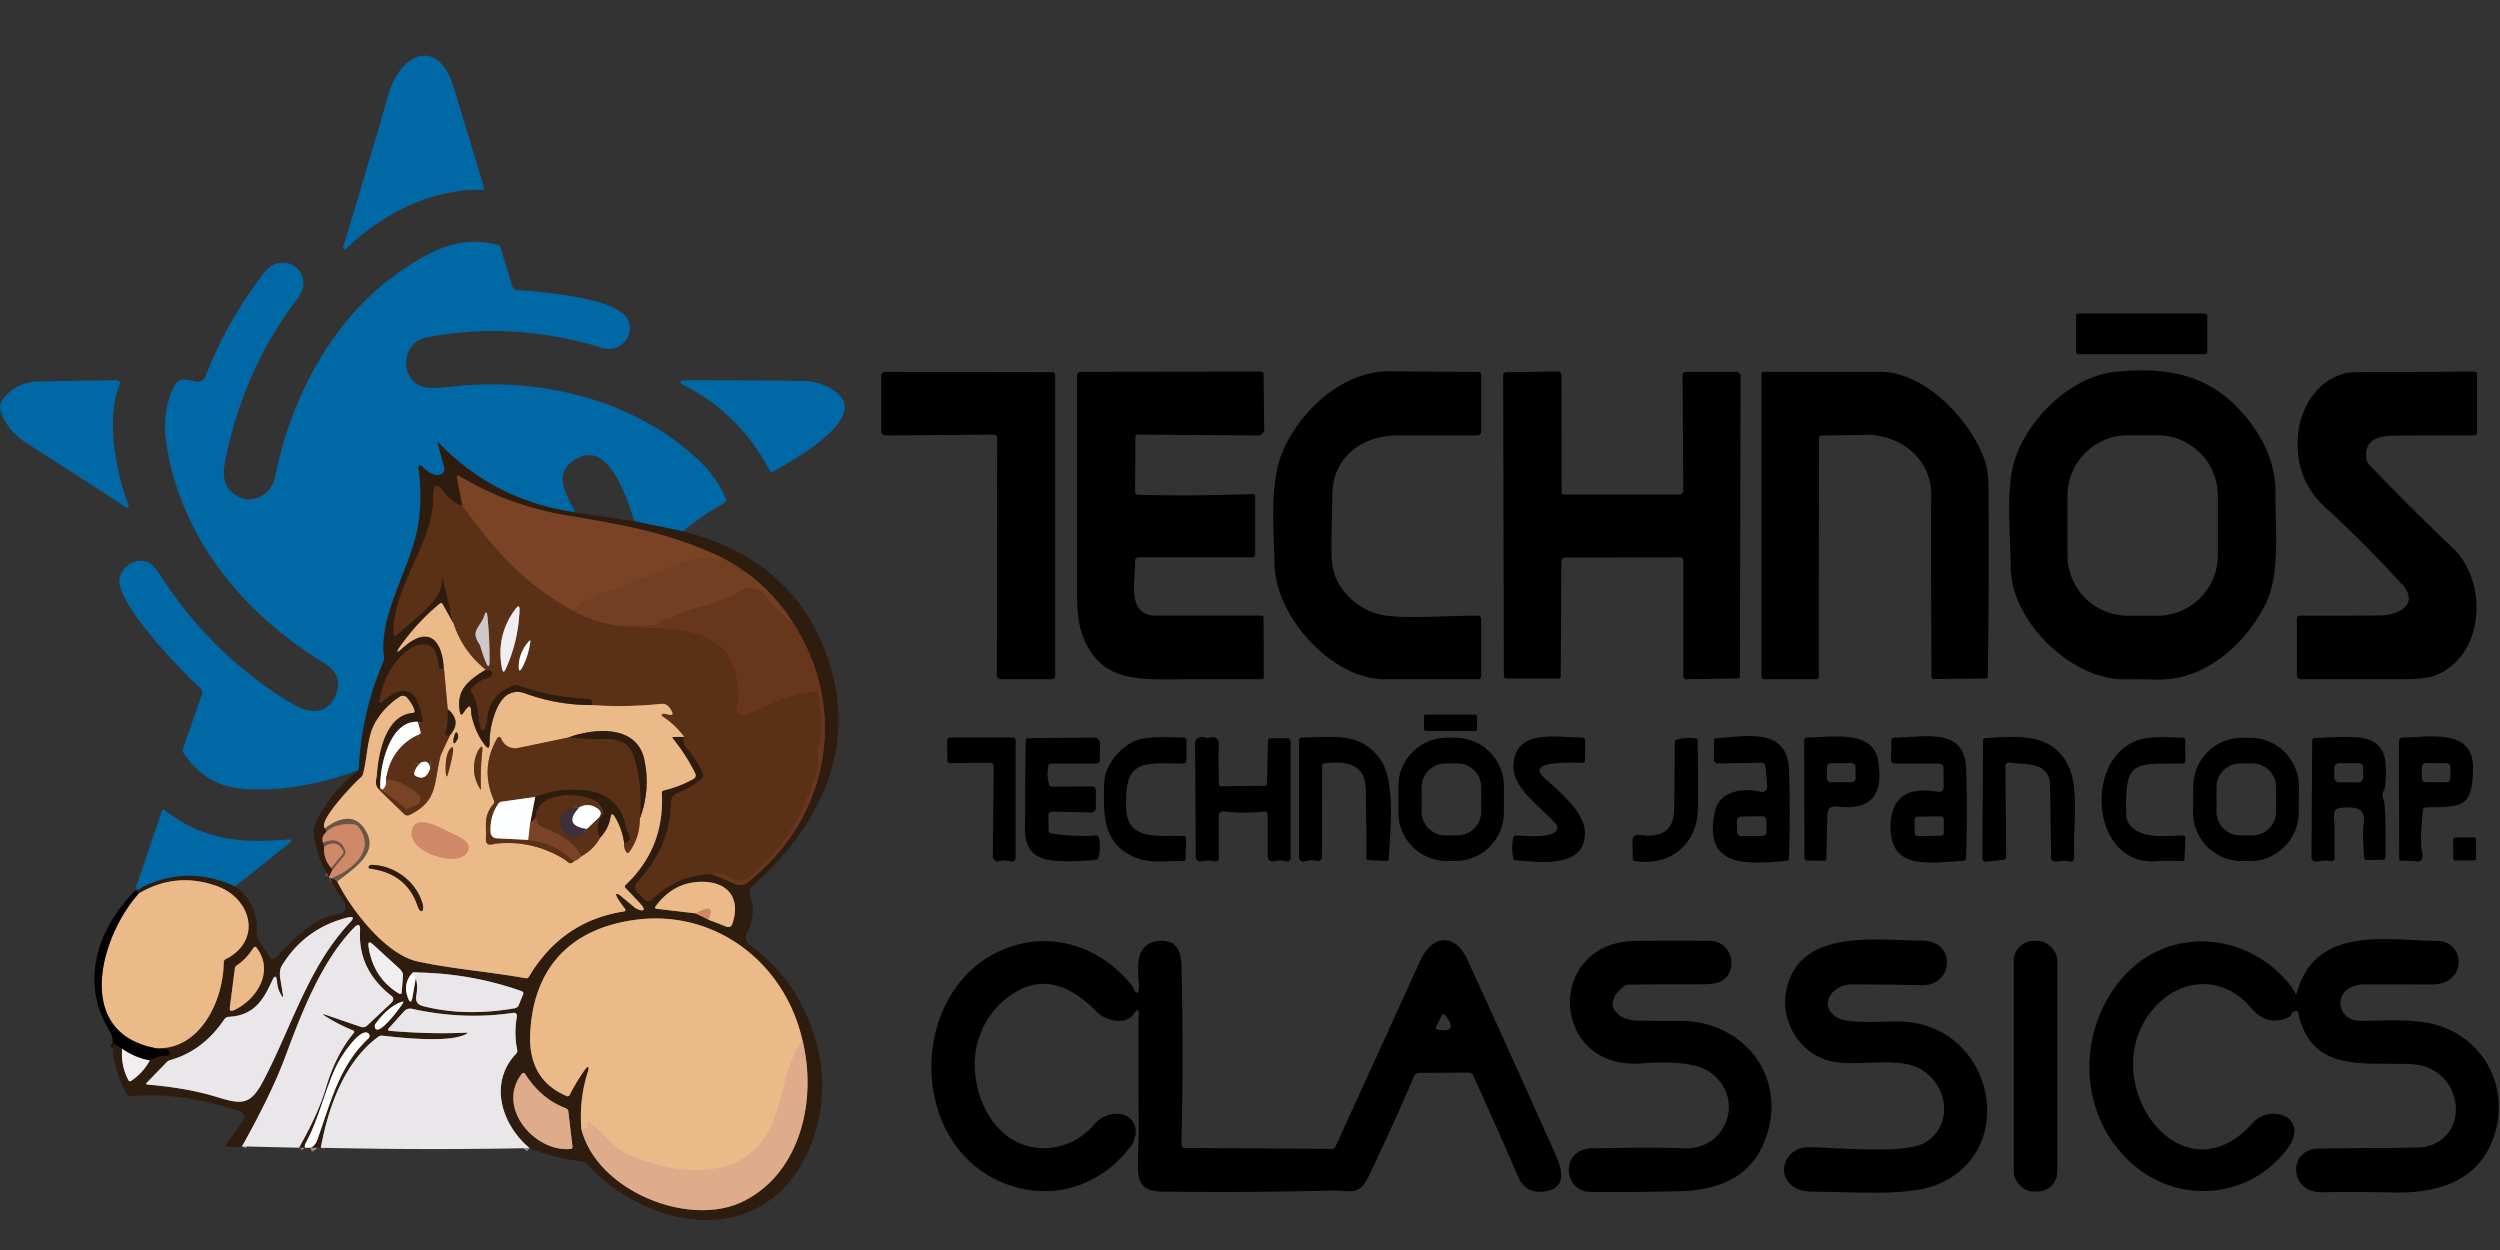 <?xml version="1.0" encoding="UTF-8" standalone="no"?>
<!DOCTYPE svg PUBLIC "-//W3C//DTD SVG 1.1//EN" "http://www.w3.org/Graphics/SVG/1.1/DTD/svg11.dtd">
<svg xmlns="http://www.w3.org/2000/svg" version="1.1" viewBox="0 0 600 300">
<rect x="0" y="0" width="600" height="300" fill="#333333" stroke="none"/>
<g stroke-width="2.00" fill="none" stroke-linecap="butt">
<path stroke="#17425a" vector-effect="non-scaling-stroke" d="
  M 163.93 127.53
  L 152.29 125.11"
/>
<path stroke="#17425a" vector-effect="non-scaling-stroke" d="
  M 138.00 122.96
  Q 118.75 120.18 105.34 106.36
  Q 104.94 105.94 105.09 106.49
  L 106.52 111.79
  Q 107.08 113.88 105.05 114.00
  Q 103.49 114.10 101.57 112.20
  Q 100.25 110.88 100.50 112.74
  Q 101.36 119.10 100.48 125.33
  C 99.01 135.76 90.79 147.28 92.18 157.75
  A 1.84 1.69 55.1 0 1 92.05 158.71
  Q 86.72 171.20 86.11 184.79"
/>
<path stroke="#8c827c" vector-effect="non-scaling-stroke" d="
  M 127.10 275.55
  C 120.34 269.88 117.20 259.90 123.90 252.85
  A 0.92 0.92 61.3 0 0 124.14 252.02
  Q 123.32 248.14 124.06 243.88
  A 0.70 0.70 0.9 0 0 123.27 243.07
  Q 111.32 244.86 99.00 242.14
  A 2.18 1.74 24.1 0 0 97.05 242.64
  L 93.34 246.76
  Q 92.82 247.34 93.63 247.41
  Q 103.30 248.23 111.93 247.84
  Q 112.48 247.81 112.02 248.09
  C 108.23 250.38 96.27 249.08 91.74 248.56
  A 1.29 1.26 29.9 0 0 90.84 248.79
  C 82.46 254.89 78.70 266.21 77.00 275.46"
/>
<path stroke="#968e87" vector-effect="non-scaling-stroke" d="
  M 74.50 275.46
  Q 75.61 275.05 76.19 273.44
  C 79.33 264.68 81.33 255.87 88.43 249.20
  A 0.80 0.80 -55.7 0 0 88.18 247.87
  C 86.10 247.02 81.94 253.48 81.08 255.15
  C 78.15 260.81 76.65 268.34 73.44 274.19
  Q 72.97 275.03 73.25 275.46"
/>
<path stroke="#8c827c" vector-effect="non-scaling-stroke" d="
  M 71.75 275.46
  Q 76.42 267.21 78.19 261.19
  Q 80.56 253.10 84.93 247.88
  A 0.36 0.36 -59.4 0 0 84.79 247.32
  Q 81.37 245.95 78.23 243.99
  Q 76.75 243.06 78.40 243.63
  L 86.64 246.46
  A 1.63 1.43 -55.3 0 0 88.17 246.08
  L 94.00 240.60
  A 1.06 0.94 -47.2 0 0 94.04 239.08
  Q 85.89 232.79 86.41 223.32
  Q 86.53 221.05 84.95 222.68
  C 77.09 230.73 72.30 243.30 68.44 253.69
  Q 65.20 262.41 58.09 275.13"
/>
<path stroke="#170e07" vector-effect="non-scaling-stroke" d="
  M 27.04 250.25
  L 29.32 251.71"
/>
<path stroke="#8f8580" vector-effect="non-scaling-stroke" d="
  M 29.32 251.71
  Q 28.97 255.71 30.82 259.25
  A 0.46 0.45 -31.4 0 0 31.48 259.41
  Q 34.31 257.50 35.96 254.50"
/>
<path stroke="#170e07" vector-effect="non-scaling-stroke" d="
  M 35.96 254.50
  Q 37.88 253.35 40.06 253.31
  A 0.65 0.55 3.0 0 0 40.68 252.84
  C 40.97 251.11 38.37 251.98 37.25 251.54"
/>
<path stroke="#8d6b4c" vector-effect="non-scaling-stroke" d="
  M 37.25 251.54
  C 48.01 252.24 53.66 240.02 53.69 230.94
  A 0.80 0.80 -13.1 0 1 54.14 230.22
  C 63.07 225.68 60.31 215.54 51.92 212.61
  Q 42.08 209.19 33.29 214.44"
/>
<path stroke="#170e07" vector-effect="non-scaling-stroke" d="
  M 33.29 214.44
  Q 33.16 214.00 32.46 213.75"
/>
<path stroke="#17425a" vector-effect="non-scaling-stroke" d="
  M 32.54 213.25
  C 33.33 213.88 33.58 213.17 34.14 212.90
  Q 45.21 207.51 56.46 212.75"
/>
<path stroke="#7f523b" vector-effect="non-scaling-stroke" d="
  M 79.25 210.79
  L 79.50 210.79"
/>
<path stroke="#4c3a2a" vector-effect="non-scaling-stroke" d="
  M 79.50 210.79
  Q 80.48 210.97 80.92 211.54"
/>
<path stroke="#8d6b4c" vector-effect="non-scaling-stroke" d="
  M 80.92 211.54
  C 84.29 218.30 92.52 229.08 100.27 230.76
  C 108.64 232.58 117.61 233.22 126.18 234.78
  A 0.74 0.73 -69.5 0 0 126.94 234.43
  Q 134.89 221.03 149.80 218.74
  A 0.35 0.35 69.2 0 0 150.04 218.20
  C 149.69 217.66 147.32 214.69 147.98 214.55
  A 1.15 0.63 49.8 0 1 148.79 214.86
  Q 150.59 216.37 152.40 217.85
  C 153.18 218.49 155.83 219.22 153.65 216.86
  Q 151.90 214.97 150.11 213.11
  A 0.49 0.48 46.2 0 1 150.12 212.41
  Q 159.55 203.52 158.84 190.31
  A 0.61 0.60 -8.2 0 1 159.30 189.70
  Q 163.05 188.81 166.46 186.93
  A 0.98 0.98 62.5 0 0 166.86 185.65
  Q 164.74 181.28 161.57 177.38
  Q 161.14 176.87 161.73 176.86
  L 164.19 176.84"
/>
<path stroke="#442612" vector-effect="non-scaling-stroke" d="
  M 164.19 176.84
  Q 163.63 178.48 165.19 180.06
  Q 166.97 181.87 168.69 185.52
  A 1.19 1.19 57.4 0 1 168.38 186.94
  Q 165.88 189.02 162.67 190.32
  Q 161.01 191.00 160.99 192.79
  Q 160.84 203.39 152.81 211.83
  A 1.52 1.51 -44.9 0 0 152.80 213.91
  L 154.71 215.93
  A 1.15 1.15 -43.0 0 0 156.33 215.98
  Q 162.98 209.79 170.75 209.79"
/>
<path stroke="#4b2916" vector-effect="non-scaling-stroke" d="
  M 170.75 209.79
  Q 171.85 210.11 176.19 212.06
  C 178.66 213.17 179.78 211.48 181.39 210.09
  C 199.42 194.62 203.34 169.20 190.21 149.30"
/>
<path stroke="#512e18" vector-effect="non-scaling-stroke" d="
  M 190.21 149.30
  Q 183.84 139.33 173.50 133.96"
/>
<path stroke="#55301a" vector-effect="non-scaling-stroke" d="
  M 173.50 133.96
  C 160.77 127.72 148.68 125.86 135.59 123.62
  Q 121.98 121.30 110.32 114.29
  Q 109.51 113.80 109.68 114.69
  L 111.00 121.46"
/>
<path stroke="#442612" vector-effect="non-scaling-stroke" d="
  M 111.00 121.46
  Q 108.38 120.55 106.72 118.29
  Q 103.93 114.49 104.00 119.25
  Q 104.06 123.87 101.49 130.21
  C 98.97 136.39 93.99 145.38 94.50 152.01
  Q 94.58 153.00 95.30 152.32
  C 98.54 149.32 105.63 144.47 106.00 139.99
  Q 106.15 138.18 106.56 139.92
  L 108.86 149.73"
/>
<path stroke="#8d6b4c" vector-effect="non-scaling-stroke" d="
  M 108.86 149.73
  L 106.20 144.96
  A 0.41 0.38 56.0 0 0 105.61 144.82
  Q 100.24 149.26 96.19 154.94
  Q 94.32 157.56 96.69 155.44
  C 102.75 150.02 106.12 153.45 106.54 160.25"
/>
<path stroke="#442612" vector-effect="non-scaling-stroke" d="
  M 106.54 160.25
  Q 105.37 161.52 105.23 159.56
  C 104.70 152.29 99.24 154.27 96.07 157.63
  Q 92.20 161.73 91.10 168.11
  Q 90.94 169.08 91.68 168.44
  Q 99.20 161.99 101.08 171.26
  C 101.25 172.09 102.24 174.11 100.27 173.23"
/>
<path stroke="#968e87" vector-effect="non-scaling-stroke" d="
  M 100.27 173.23
  C 93.31 172.88 90.99 184.60 91.29 189.25"
/>
<path stroke="#442612" vector-effect="non-scaling-stroke" d="
  M 91.29 189.25
  Q 91.23 189.48 91.00 189.54"
/>
<path stroke="#8d6b4c" vector-effect="non-scaling-stroke" d="
  M 91.00 189.54
  C 89.69 188.23 90.39 187.06 90.48 185.65
  C 90.83 180.42 92.73 171.52 99.07 171.09
  A 0.45 0.41 -8.4 0 0 99.48 170.58
  Q 99.14 169.16 97.70 167.48
  A 1.34 1.33 53.0 0 0 95.94 167.23
  Q 92.22 169.69 90.11 173.34
  C 88.06 176.88 88.25 181.51 87.13 185.77
  A 1.61 1.52 -13.3 0 1 86.61 186.56
  C 85.44 187.54 76.13 197.06 78.00 198.79"
/>
<path stroke="#4c3a2a" vector-effect="non-scaling-stroke" d="
  M 78.00 198.79
  Q 78.32 199.22 78.29 199.75"
/>
<path stroke="#7f523b" vector-effect="non-scaling-stroke" d="
  M 78.29 199.75
  Q 77.06 200.78 77.54 202.25"
/>
<path stroke="#4c3a2a" vector-effect="non-scaling-stroke" d="
  M 77.54 202.25
  Q 77.77 202.73 77.79 203.25"
/>
<path stroke="#7f523b" vector-effect="non-scaling-stroke" d="
  M 77.79 203.25
  Q 77.59 206.21 79.50 208.29"
/>
<path stroke="#4c3a2a" vector-effect="non-scaling-stroke" d="
  M 79.50 208.29
  L 79.79 208.75"
/>
<path stroke="#7f523b" vector-effect="non-scaling-stroke" d="
  M 79.79 208.75
  L 78.96 210.50"
/>
<path stroke="#9c7057" vector-effect="non-scaling-stroke" d="
  M 79.50 210.79
  C 84.05 208.96 90.42 204.28 86.07 198.53
  A 1.79 1.76 -16.2 0 0 84.79 197.84
  Q 80.40 197.53 78.29 199.75"
/>
<path stroke="#774124" vector-effect="non-scaling-stroke" d="
  M 173.50 133.96
  L 167.75 134.00
  Q 166.37 134.01 163.81 135.06
  C 158.93 137.08 153.90 138.86 149.04 140.92
  C 146.39 142.05 143.42 142.22 140.88 144.19
  Q 140.54 144.46 140.01 144.61
  Q 138.39 145.06 137.75 146.71"
/>
<path stroke="#6b3a1e" vector-effect="non-scaling-stroke" d="
  M 137.75 146.71
  C 126.14 140.50 118.66 132.07 111.00 121.46"
/>
<path stroke="#765d45" vector-effect="non-scaling-stroke" d="
  M 37.25 251.54
  C 17.49 247.77 24.16 224.59 33.29 214.44"
/>
<path stroke="#8d6b4c" vector-effect="non-scaling-stroke" d="
  M 116.54 160.75
  C 111.94 163.53 109.52 165.86 110.35 170.78
  Q 110.56 172.07 111.28 170.98
  C 113.39 167.80 112.95 170.71 113.18 171.77
  Q 114.06 175.71 116.27 178.69
  Q 117.54 180.40 117.50 178.27
  C 117.44 174.77 118.96 168.14 122.13 166.56
  Q 123.93 165.66 125.83 166.35
  Q 133.88 169.27 142.00 169.21"
/>
<path stroke="#ab8967" vector-effect="non-scaling-stroke" d="
  M 80.92 211.54
  C 85.35 208.18 90.47 204.76 88.06 199.94
  C 85.66 195.13 81.63 196.03 78.00 198.79"
/>
<path stroke="#a37550" vector-effect="non-scaling-stroke" d="
  M 91.00 189.54
  L 97.01 195.39
  A 1.12 1.11 -35.5 0 0 98.26 195.59
  C 105.24 192.25 104.07 187.83 105.75 181.29"
/>
<path stroke="#a37550" vector-effect="non-scaling-stroke" d="
  M 105.75 181.29
  L 107.96 176.50"
/>
<path stroke="#8d6b4c" vector-effect="non-scaling-stroke" d="
  M 107.96 176.50
  Q 110.94 173.07 107.45 170.20"
/>
<path stroke="#a37550" vector-effect="non-scaling-stroke" d="
  M 107.45 170.20
  L 106.54 160.25"
/>
<path stroke="#67381c" vector-effect="non-scaling-stroke" d="
  M 137.75 146.71
  Q 143.28 149.64 149.50 150.29"
/>
<path stroke="#61331a" vector-effect="non-scaling-stroke" d="
  M 149.50 150.29
  C 162.11 151.40 177.08 149.13 177.26 167.27
  C 177.28 168.95 175.71 172.98 179.72 171.26
  C 184.84 169.07 190.19 166.29 195.81 165.97
  A 0.52 0.51 -4.6 0 1 196.36 166.43
  C 196.71 170.62 197.75 174.37 196.50 179.00
  C 195.94 181.09 196.83 182.50 196.15 184.68
  C 193.52 193.11 189.67 201.66 183.08 207.49
  C 180.54 209.74 179.09 212.93 174.81 210.44
  Q 172.56 209.13 170.75 209.79"
/>
<path stroke="#a37550" vector-effect="non-scaling-stroke" d="
  M 164.19 176.84
  Q 161.99 173.90 158.99 171.96
  A 0.37 0.32 44.6 0 1 158.94 171.37
  C 159.72 170.93 162.78 172.83 160.66 169.82
  A 2.11 2.10 -20.4 0 0 158.71 168.93
  Q 150.00 169.82 142.00 169.21"
/>
<path stroke="#442612" vector-effect="non-scaling-stroke" d="
  M 142.00 169.21
  Q 142.40 167.83 141.00 167.75
  Q 131.59 167.20 124.40 164.49
  A 1.49 1.40 45.0 0 0 123.45 164.46
  Q 118.79 165.97 117.29 170.48
  C 116.90 171.67 117.13 173.38 116.44 174.65
  Q 115.69 176.03 115.26 174.52
  C 114.45 171.70 114.97 168.71 113.15 166.26
  A 0.89 0.88 46.8 0 1 113.18 165.17
  Q 114.76 163.29 117.27 162.62
  A 1.12 0.83 -2.0 0 0 117.98 162.05
  Q 118.44 160.83 116.54 160.75"
/>
<path stroke="#a37550" vector-effect="non-scaling-stroke" d="
  M 116.54 160.75
  Q 110.97 156.23 108.86 149.73"
/>
<path stroke="#6d3b20" vector-effect="non-scaling-stroke" d="
  M 190.21 149.30
  Q 186.65 146.74 183.98 143.25
  Q 181.39 139.86 177.50 142.00
  Q 172.87 144.56 165.81 146.31
  Q 163.04 147.00 161.40 148.19
  A 1.69 1.57 24.2 0 1 160.51 148.49
  Q 158.94 148.53 157.84 149.63
  A 1.32 1.22 20.0 0 1 157.00 149.98
  L 149.50 150.29"
/>
<path stroke="#6b3a1e" vector-effect="non-scaling-stroke" d="
  M 91.75 189.54
  L 97.19 193.86
  A 0.97 0.85 52.5 0 0 98.04 194.03
  Q 103.92 191.94 97.84 188.97"
/>
<path stroke="#5a3016" vector-effect="non-scaling-stroke" d="
  M 97.84 188.97
  Q 96.11 183.93 101.00 183.04"
/>
<path stroke="#ac988b" vector-effect="non-scaling-stroke" d="
  M 101.00 183.04
  Q 99.83 184.04 99.43 185.45
  A 0.66 0.65 -67.6 0 0 99.73 186.20
  Q 102.11 187.59 103.23 184.49"
/>
<path stroke="#5a3016" vector-effect="non-scaling-stroke" d="
  M 103.23 184.49
  Q 103.66 179.71 100.00 176.54"
/>
<path stroke="#442612" vector-effect="non-scaling-stroke" d="
  M 107.45 170.20
  Q 107.59 172.43 107.27 174.68
  C 107.15 175.51 106.09 176.64 107.96 176.50"
/>
<path stroke="#5a3016" vector-effect="non-scaling-stroke" d="
  M 105.75 181.29
  C 102.36 180.18 103.81 176.52 101.00 175.96"
/>
<path stroke="#ac988b" vector-effect="non-scaling-stroke" d="
  M 101.00 175.96
  L 100.27 173.23"
/>
<path stroke="#787779" vector-effect="non-scaling-stroke" d="
  M 35.96 254.50
  Q 32.49 253.93 29.32 251.71"
/>
<path stroke="#9c7057" vector-effect="non-scaling-stroke" d="
  M 79.79 208.75
  L 82.71 205.16
  A 0.95 0.90 56.1 0 0 82.86 204.27
  Q 81.67 200.56 77.54 202.25"
/>
<path stroke="#9c7057" vector-effect="non-scaling-stroke" d="
  M 79.50 208.29
  L 82.26 204.94
  A 0.86 0.70 52.4 0 0 82.28 204.06
  Q 80.74 201.31 77.79 203.25"
/>
<path stroke="#ac988b" vector-effect="non-scaling-stroke" d="
  M 101.00 175.96
  Q 100.58 176.41 100.00 176.54"
/>
<path stroke="#ac988b" vector-effect="non-scaling-stroke" d="
  M 100.00 176.54
  Q 93.72 179.75 92.64 187.11"
/>
<path stroke="#bda193" vector-effect="non-scaling-stroke" d="
  M 92.64 187.11
  Q 92.89 188.76 91.75 189.54"
/>
<path stroke="#ac988b" vector-effect="non-scaling-stroke" d="
  M 91.75 189.54
  L 91.29 189.25"
/>
<path stroke="#ac988b" vector-effect="non-scaling-stroke" d="
  M 103.23 184.49
  Q 102.99 182.18 101.00 183.04"
/>
<path stroke="#6b3a1e" vector-effect="non-scaling-stroke" d="
  M 97.84 188.97
  Q 95.41 187.06 92.64 187.11"
/>
<path stroke="#7f523b" vector-effect="non-scaling-stroke" d="
  M 167.00 219.21
  L 170.00 220.71"
/>
<path stroke="#8d6b4c" vector-effect="non-scaling-stroke" d="
  M 170.00 220.71
  L 174.40 222.42
  A 1.01 0.98 20.6 0 0 175.71 221.85
  C 177.88 215.69 174.82 211.66 168.52 211.64
  Q 161.64 211.62 157.29 217.60
  A 0.32 0.30 -67.4 0 0 157.48 218.10
  L 167.00 219.21"
/>
<path stroke="#dea179" vector-effect="non-scaling-stroke" d="
  M 170.00 220.71
  Q 172.07 216.34 167.00 219.21"
/>
<path stroke="#8c827c" vector-effect="non-scaling-stroke" d="
  M 67.64 239.03
  Q 66.65 237.56 66.50 235.75
  Q 66.29 233.20 65.25 235.50
  C 63.11 240.21 60.79 243.73 54.94 244.03
  A 1.42 1.42 -74.3 0 0 53.82 244.66
  Q 48.67 252.26 40.79 254.44
  A 1.89 1.27 -66.2 0 0 40.00 254.94
  L 35.30 259.77
  Q 34.83 260.26 35.49 260.31
  Q 45.07 261.11 52.11 263.30
  C 58.29 265.23 60.21 265.09 63.25 259.29
  C 69.92 246.58 74.06 231.94 83.96 221.44
  Q 85.67 219.63 83.26 220.25
  Q 73.16 222.83 67.68 231.70
  Q 66.95 232.88 67.26 234.78
  L 67.93 238.93
  Q 68.04 239.61 67.64 239.03"
/>
<path stroke="#86644d" vector-effect="non-scaling-stroke" d="
  M 139.54 271.00
  C 143.20 285.74 165.42 294.86 178.52 288.26
  C 192.35 281.30 196.13 263.51 192.54 249.50"
/>
<path stroke="#8d6b4c" vector-effect="non-scaling-stroke" d="
  M 192.54 249.50
  C 188.28 230.99 171.71 218.38 152.89 220.71
  C 137.21 222.65 128.02 232.00 127.25 248.00
  Q 126.72 259.13 136.03 263.06
  A 0.55 0.54 -65.2 0 0 136.72 262.80
  Q 138.32 259.58 140.42 256.67
  C 141.31 255.44 141.36 256.41 141.16 257.02
  Q 138.94 263.83 139.54 271.00"
/>
<path stroke="#e5b38a" vector-effect="non-scaling-stroke" d="
  M 192.54 249.50
  C 186.07 259.30 188.85 271.77 177.91 278.24
  C 170.28 282.75 159.00 280.71 151.03 277.19
  C 146.78 275.31 145.09 271.94 141.52 269.41
  Q 140.97 269.02 141.00 269.69
  Q 141.06 271.28 139.54 271.00"
/>
<path stroke="#8f8580" vector-effect="non-scaling-stroke" d="
  M 95.89 232.50
  L 89.58 226.72
  Q 88.18 225.43 88.46 227.27
  Q 89.63 234.78 95.82 238.50
  A 0.39 0.34 19.8 0 0 96.39 238.28
  L 96.72 234.15
  A 2.42 1.51 31.3 0 0 95.89 232.50"
/>
<path stroke="#8d6b4c" vector-effect="non-scaling-stroke" d="
  M 61.54 227.41
  A 0.43 0.42 -47.5 0 0 60.85 227.45
  Q 59.10 230.19 56.86 231.67
  A 1.16 1.02 -15.6 0 0 56.37 232.43
  L 55.17 241.70
  Q 55.00 242.98 56.18 242.43
  C 61.82 239.78 65.86 232.96 61.54 227.41"
/>
<path stroke="#8c827c" vector-effect="non-scaling-stroke" d="
  M 99.79 234.75
  Q 100.35 236.56 99.91 239.00
  Q 99.56 240.93 101.46 241.44
  Q 111.25 244.03 123.38 242.02
  A 1.55 1.22 3.1 0 0 124.49 241.24
  L 125.58 238.56
  A 0.57 0.49 20.9 0 0 125.22 237.89
  Q 112.74 233.46 99.10 233.39"
/>
<path stroke="#968e87" vector-effect="non-scaling-stroke" d="
  M 99.10 233.39
  Q 96.59 235.94 97.88 239.41
  Q 98.62 241.41 99.00 239.26
  L 99.79 234.75"
/>
<path stroke="#f4f3f5" vector-effect="non-scaling-stroke" d="
  M 99.10 233.39
  L 99.79 234.75"
/>
<path stroke="#968e87" vector-effect="non-scaling-stroke" d="
  M 90.16 245.66
  A 1.04 1.03 48.3 0 0 90.10 246.83
  C 91.14 248.56 96.31 241.45 96.70 240.75
  Q 96.96 240.29 96.46 240.44
  Q 93.29 241.45 90.16 245.66"
/>
<path stroke="#86644d" vector-effect="non-scaling-stroke" d="
  M 125.24 257.69
  C 118.99 265.74 128.28 276.56 136.94 275.75
  A 0.51 0.50 -6.1 0 0 137.40 275.19
  L 136.39 266.69
  A 0.88 0.82 8.1 0 0 135.84 266.01
  Q 129.78 263.68 126.03 257.73
  A 0.49 0.48 47.7 0 0 125.24 257.69"
/>
<path stroke="#a58f84" vector-effect="non-scaling-stroke" d="
  M 123.68 146.19
  Q 118.94 152.60 120.50 160.51
  Q 120.77 161.85 121.34 160.61
  Q 124.35 154.10 124.69 146.55
  Q 124.77 144.73 123.68 146.19"
/>
<path stroke="#947c6f" vector-effect="non-scaling-stroke" d="
  M 116.25 147.71
  C 115.26 150.74 112.70 151.20 115.19 154.81
  C 115.33 155.02 117.46 162.94 117.49 158.50
  Q 117.52 153.28 117.00 148.08
  Q 116.79 146.06 116.25 147.71"
/>
<path stroke="#ac988b" vector-effect="non-scaling-stroke" d="
  M 126.92 153.93
  Q 124.50 156.68 124.50 160.01
  Q 124.50 161.69 125.31 160.22
  Q 126.78 157.53 127.27 154.09
  Q 127.37 153.41 126.92 153.93"
/>
<path stroke="#a37550" vector-effect="non-scaling-stroke" d="
  M 136.46 176.98
  Q 130.54 178.24 124.45 179.50
  C 122.65 179.87 121.06 179.01 120.36 177.45
  Q 119.84 176.28 119.21 177.40
  Q 115.22 184.53 118.55 192.10
  A 0.83 0.82 -37.1 0 1 118.43 192.95
  C 116.00 195.90 116.77 197.79 116.62 201.18
  C 116.52 203.40 118.07 202.56 119.32 202.44
  Q 128.13 201.66 135.55 206.32
  C 136.31 206.79 136.76 207.74 137.75 206.71"
/>
<path stroke="#b47f58" vector-effect="non-scaling-stroke" d="
  M 137.75 206.71
  Q 138.80 206.33 139.54 205.50"
/>
<path stroke="#a37550" vector-effect="non-scaling-stroke" d="
  M 139.54 205.50
  Q 142.59 203.78 144.01 201.07"
/>
<path stroke="#8d6b4c" vector-effect="non-scaling-stroke" d="
  M 144.01 201.07
  Q 146.07 198.84 146.50 196.23
  Q 146.76 194.70 147.57 196.03
  Q 149.26 198.79 149.79 202.25"
/>
<path stroke="#a37550" vector-effect="non-scaling-stroke" d="
  M 149.79 202.25
  Q 149.70 203.62 150.36 204.55
  A 0.40 0.38 -45.6 0 0 150.99 204.53
  Q 153.60 200.90 153.54 196.49"
/>
<path stroke="#8d6b4c" vector-effect="non-scaling-stroke" d="
  M 153.54 196.49
  Q 156.20 189.48 154.63 182.27
  C 152.82 173.91 142.72 174.69 136.46 176.98"
/>
<path stroke="#442612" vector-effect="non-scaling-stroke" d="
  M 153.54 196.49
  Q 154.27 189.10 152.25 182.00
  C 151.16 178.15 148.61 177.26 144.65 177.37
  Q 140.55 177.48 136.46 176.98"
/>
<path stroke="#442612" vector-effect="non-scaling-stroke" d="
  M 149.79 202.25
  Q 151.84 202.12 150.70 199.84
  Q 150.31 199.06 150.14 198.20
  C 149.28 193.66 146.10 190.56 141.39 189.84
  Q 134.80 188.84 128.44 191.27"
/>
<path stroke="#ac988b" vector-effect="non-scaling-stroke" d="
  M 128.44 191.27
  L 120.44 192.40
  A 1.28 0.92 7.1 0 0 119.64 192.84
  Q 117.49 195.92 117.76 199.82
  A 1.46 1.45 -0.4 0 0 119.15 201.18
  L 126.80 201.57"
/>
<path stroke="#6b3a1e" vector-effect="non-scaling-stroke" d="
  M 126.80 201.57
  Q 133.12 202.31 137.75 206.71"
/>
<path stroke="#442612" vector-effect="non-scaling-stroke" d="
  M 144.01 201.07
  Q 142.54 198.03 144.44 195.44
  Q 145.02 194.64 144.49 194.19
  A 1.76 0.94 26.3 0 1 143.97 193.46
  C 142.92 190.08 128.56 189.10 128.71 196.00"
/>
<path stroke="#55301a" vector-effect="non-scaling-stroke" d="
  M 128.71 196.00
  Q 128.17 196.95 127.25 197.46"
/>
<path stroke="#968e87" vector-effect="non-scaling-stroke" d="
  M 127.25 197.46
  L 128.44 191.27"
/>
<path stroke="#bda193" vector-effect="non-scaling-stroke" d="
  M 127.25 197.46
  L 126.80 201.57"
/>
<path stroke="#6b3a1e" vector-effect="non-scaling-stroke" d="
  M 139.54 205.50
  C 137.65 201.69 133.19 199.70 129.66 198.25
  A 1.42 0.98 6.7 0 1 128.94 197.62
  Q 128.61 196.88 128.71 196.00"
/>
<path stroke="#8d6b4c" vector-effect="non-scaling-stroke" d="
  M 109.93 176.51
  C 109.32 173.49 107.85 180.90 109.78 177.44
  A 1.44 1.26 -39.6 0 0 109.93 176.51"
/>
<path stroke="#a37550" vector-effect="non-scaling-stroke" d="
  M 107.92 179.86
  C 106.95 181.14 106.86 183.98 107.00 185.52
  Q 107.15 187.12 107.56 185.56
  C 107.62 185.33 109.94 177.21 107.92 179.86"
/>
<path stroke="#a37550" vector-effect="non-scaling-stroke" d="
  M 114.55 180.52
  Q 112.67 185.12 115.17 189.26
  Q 115.44 189.70 115.42 189.19
  Q 115.24 184.69 115.75 180.25
  C 116.02 177.96 114.70 180.15 114.55 180.52"
/>
<path stroke="#dea179" vector-effect="non-scaling-stroke" d="
  M 109.02 200.27
  C 106.91 199.38 100.61 195.37 99.13 198.53
  C 96.58 203.97 108.65 208.02 111.60 205.16
  C 114.01 202.83 111.02 201.13 109.02 200.27"
/>
<path stroke="#8d6b4c" vector-effect="non-scaling-stroke" d="
  M 101.39 216.84
  C 99.84 211.55 94.77 207.76 89.29 207.57
  A 0.91 0.69 11.7 0 0 88.51 207.94
  Q 88.27 208.40 89.00 208.50
  Q 97.52 209.66 100.19 217.32
  C 100.99 219.61 101.93 218.68 101.39 216.84"
/>
<path stroke="#4b3129" vector-effect="non-scaling-stroke" d="
  M 139.00 193.79
  C 135.07 193.74 132.66 197.24 135.86 200.11
  Q 138.42 202.40 140.81 198.97"
/>
<path stroke="#ac988b" vector-effect="non-scaling-stroke" d="
  M 140.81 198.97
  L 143.49 196.42
  Q 145.11 194.87 142.83 193.70
  Q 140.88 192.69 139.00 193.79"
/>
<path stroke="#9d989d" vector-effect="non-scaling-stroke" d="
  M 140.81 198.97
  Q 134.94 198.09 139.00 193.79"
/>
</g>
<path fill="#0068a5" d="
  M 115.81 45.57
  C 103.64 45.24 91.70 51.32 83.00 59.75
  A 0.37 0.30 -40.3 0 1 82.49 59.76
  L 82.39 59.61
  A 0.46 0.32 -58.4 0 1 82.37 59.26
  Q 87.94 40.92 93.29 22.51
  C 96.14 12.66 105.17 8.80 108.87 20.92
  Q 112.47 32.70 116.18 45.09
  A 0.38 0.37 83.1 0 1 115.81 45.57
  Z"
/>
<path fill="#0068a5" d="
  M 163.93 127.53
  L 152.29 125.11
  C 150.24 118.88 145.96 105.56 138.18 110.17
  C 132.32 113.65 136.10 118.79 138.00 122.96
  Q 118.75 120.18 105.34 106.36
  Q 104.94 105.94 105.09 106.49
  L 106.52 111.79
  Q 107.08 113.88 105.05 114.00
  Q 103.49 114.10 101.57 112.20
  Q 100.25 110.88 100.50 112.74
  Q 101.36 119.10 100.48 125.33
  C 99.01 135.76 90.79 147.28 92.18 157.75
  A 1.84 1.69 55.1 0 1 92.05 158.71
  Q 86.72 171.20 86.11 184.79
  Q 70.75 190.46 57.75 189.25
  Q 49.25 188.46 44.02 180.66
  A 1.03 1.00 37.9 0 1 43.90 179.77
  L 48.50 166.52
  A 1.19 1.12 -60.2 0 0 48.20 165.27
  C 43.48 161.04 28.33 145.23 28.66 139.30
  C 28.86 135.87 33.19 133.39 35.97 135.19
  Q 37.11 135.92 39.18 139.09
  Q 51.17 157.43 69.91 168.78
  C 73.63 171.03 77.96 171.88 80.25 167.50
  Q 82.99 162.26 77.55 158.96
  C 58.05 147.13 42.60 128.08 39.75 105.00
  Q 39.03 99.14 41.42 93.47
  C 42.61 90.65 44.01 90.89 46.65 91.52
  Q 48.70 92.01 49.45 90.04
  Q 54.33 77.27 63.31 65.56
  C 67.98 59.48 76.17 65.46 71.31 71.81
  Q 59.05 87.85 54.50 108.50
  C 53.58 112.65 52.75 116.29 56.58 118.81
  C 60.50 121.39 65.18 118.79 66.06 114.31
  C 69.86 95.15 80.20 75.75 96.56 64.80
  C 104.34 59.59 110.59 56.60 119.49 58.75
  A 0.88 0.85 -0.9 0 1 120.12 59.34
  L 122.89 68.56
  A 1.48 1.45 83.6 0 0 124.19 69.62
  C 130.80 70.09 144.78 71.32 149.48 75.24
  C 152.70 77.92 151.02 82.80 147.10 83.65
  C 145.15 84.08 143.60 83.16 142.01 82.73
  Q 121.72 77.19 102.25 81.00
  C 96.29 82.17 95.73 91.14 101.62 92.85
  Q 103.36 93.35 107.89 92.83
  C 128.97 90.39 151.77 95.54 167.62 110.38
  Q 171.89 114.38 174.19 119.62
  A 0.87 0.87 -26.7 0 1 173.82 120.73
  Q 168.45 123.69 163.93 127.53
  Z"
/>
<rect fill="#000000" x="498.26" y="75.24" width="31.48" height="9.76" rx="0.52"/>
<path fill="#000000" d="
  M 303.31 162.55
  A 0.45 0.44 -90.0 0 1 302.87 163.00
  Q 294.80 163.00 286.79 163.00
  C 273.96 163.00 264.45 164.44 259.84 152.58
  Q 258.50 149.13 258.50 142.72
  Q 258.50 116.88 258.50 90.07
  A 0.82 0.82 0.0 0 1 259.32 89.25
  L 302.66 89.19
  A 0.61 0.59 89.5 0 1 303.26 89.80
  L 303.41 103.02
  A 1.46 1.39 90.0 0 1 302.01 104.49
  L 273.00 104.32
  A 0.50 0.50 0.6 0 0 272.49 104.82
  L 272.43 118.06
  A 0.68 0.67 -89.2 0 0 273.09 118.75
  C 282.14 118.98 291.53 118.91 300.53 118.57
  A 0.69 0.69 -1.2 0 1 301.25 119.26
  L 301.25 133.08
  A 0.67 0.67 -0.2 0 1 300.58 133.75
  L 273.24 133.75
  A 0.83 0.83 89.3 0 0 272.41 134.60
  C 272.53 139.53 270.25 147.75 277.50 147.75
  Q 289.75 147.75 302.75 147.75
  A 0.51 0.50 90.0 0 1 303.25 148.26
  L 303.31 162.55
  Z"
/>
<path fill="#000000" d="
  M 375.32 118.68
  L 402.97 118.68
  A 1.02 0.99 -0.0 0 0 403.99 117.69
  L 403.82 89.97
  A 0.71 0.69 89.6 0 1 404.51 89.25
  L 416.77 89.25
  A 0.97 0.96 0.3 0 1 417.74 90.22
  L 417.57 162.31
  A 0.54 0.51 -90.0 0 1 417.07 162.84
  L 404.61 163.01
  A 0.62 0.60 89.5 0 1 404.00 162.39
  L 404.00 134.42
  A 0.67 0.67 0.0 0 0 403.33 133.75
  L 375.58 133.81
  A 0.88 0.85 -89.7 0 0 374.73 134.68
  L 374.57 162.32
  A 0.53 0.51 -90.0 0 1 374.06 162.85
  L 361.44 162.84
  A 0.53 0.51 90.0 0 1 360.93 162.31
  L 360.76 90.10
  A 0.79 0.78 -0.7 0 1 361.54 89.31
  L 373.92 89.18
  A 0.83 0.82 89.7 0 1 374.75 90.01
  L 374.81 118.19
  A 0.51 0.49 -0.0 0 0 375.32 118.68
  Z"
/>
<path fill="#000000" d="
  M 551.50 104.75
  C 551.96 97.89 556.26 91.04 563.05 89.54
  Q 564.38 89.25 572.48 89.26
  Q 582.95 89.28 593.86 89.18
  A 0.64 0.63 -0.0 0 1 594.50 89.81
  L 594.50 103.83
  A 0.67 0.66 -89.6 0 1 593.83 104.50
  Q 584.12 104.46 574.86 104.54
  C 570.68 104.58 567.16 105.51 567.97 110.45
  A 1.76 1.49 22.4 0 0 568.41 111.30
  Q 576.48 119.84 588.81 131.69
  C 597.14 139.68 596.40 157.38 584.53 162.08
  Q 582.20 163.00 576.86 163.00
  Q 564.72 163.00 552.13 163.00
  A 0.88 0.88 0.0 0 1 551.25 162.12
  L 551.25 148.42
  A 0.67 0.66 -89.6 0 1 551.92 147.75
  Q 561.82 147.79 571.26 147.71
  C 575.65 147.67 580.87 145.05 576.44 140.18
  Q 567.66 130.54 558.03 121.73
  Q 550.81 115.13 551.50 104.75
  Z"
/>
<path fill="#000000" d="
  M 238.56 104.32
  L 212.43 104.49
  A 0.94 0.92 89.7 0 1 211.50 103.55
  L 211.50 90.13
  A 0.88 0.88 0.0 0 1 212.38 89.25
  L 252.49 89.31
  A 0.76 0.76 0.0 0 1 253.25 90.07
  L 253.25 162.18
  A 0.82 0.82 0.0 0 1 252.43 163.00
  L 240.19 163.00
  A 0.94 0.94 0.0 0 1 239.25 162.06
  L 239.31 105.06
  A 0.75 0.73 0.4 0 0 238.56 104.32
  Z"
/>
<path fill="#000000" d="
  M 319.77 135.68
  C 320.67 141.76 326.28 146.79 332.23 147.69
  C 337.73 148.53 347.64 147.75 354.65 147.75
  A 0.85 0.85 -0.0 0 1 355.50 148.60
  L 355.50 162.33
  A 0.67 0.67 -0.2 0 1 354.83 163.00
  Q 343.25 163.00 332.25 163.00
  C 319.56 163.00 306.11 147.91 305.89 135.50
  C 305.74 127.67 304.74 116.63 307.41 109.48
  C 311.23 99.24 321.96 88.91 333.75 89.10
  Q 343.62 89.25 354.73 89.25
  A 0.77 0.77 -89.5 0 1 355.50 90.02
  L 355.50 103.51
  A 0.99 0.99 -0.5 0 1 354.51 104.50
  Q 345.08 104.50 335.47 104.50
  C 326.88 104.50 319.75 109.73 319.75 118.89
  C 319.75 124.14 319.28 132.38 319.77 135.68
  Z"
/>
<path fill="#000000" d="
  M 436.56 105.07
  L 436.50 162.48
  A 0.52 0.51 -90.0 0 1 435.99 163.00
  L 423.31 163.00
  A 0.56 0.56 0.0 0 1 422.75 162.44
  L 422.75 89.75
  A 0.50 0.50 0.0 0 1 423.25 89.25
  Q 437.25 89.25 451.25 89.25
  C 462.15 89.25 472.81 100.90 476.19 110.06
  C 477.43 113.43 477.24 117.29 477.26 121.11
  Q 477.38 141.71 477.07 162.31
  A 0.54 0.51 -89.4 0 1 476.56 162.84
  L 464.07 162.96
  A 0.52 0.51 -90.0 0 1 463.56 162.44
  Q 463.38 126.17 463.50 119.00
  C 463.65 109.97 455.86 104.12 447.47 104.36
  C 443.61 104.47 440.53 104.42 437.06 104.54
  A 0.53 0.52 88.9 0 0 436.56 105.07
  Z"
/>
<path fill="#000000" d="
  M 483.74 109.75
  C 487.15 100.05 497.28 90.29 507.69 89.25
  C 521.63 87.86 532.24 90.34 540.81 102.44
  Q 546.23 110.09 546.12 118.50
  C 546.01 126.77 547.39 137.67 543.64 145.16
  C 538.87 154.69 528.99 163.38 517.75 163.10
  Q 513.75 163.00 509.75 163.02
  C 496.96 163.08 482.68 148.98 482.58 136.25
  C 482.52 128.32 481.24 116.88 483.74 109.75
  Z
  M 532.28 118.96
  A 14.50 14.50 0.0 0 0 517.78 104.46
  L 510.70 104.46
  A 14.50 14.50 0.0 0 0 496.20 118.96
  L 496.20 133.28
  A 14.50 14.50 0.0 0 0 510.70 147.78
  L 517.78 147.78
  A 14.50 14.50 0.0 0 0 532.28 133.28
  L 532.28 118.96
  Z"
/>
<path fill="#0068a5" d="
  M 200.36 93.88
  C 209.33 100.19 190.12 110.56 185.43 113.25
  A 0.48 0.47 61.4 0 1 184.77 113.05
  Q 177.71 99.52 164.62 92.73
  Q 161.77 91.25 164.98 91.25
  Q 178.88 91.25 192.75 91.43
  Q 196.96 91.49 200.36 93.88
  Z"
/>
<path fill="#0068a5" d="
  M 0.93 95.45
  Q 4.14 91.66 9.25 91.56
  Q 18.62 91.38 28.02 91.25
  A 0.76 0.76 -79.2 0 1 28.73 92.30
  C 25.41 100.39 27.71 112.90 30.69 120.82
  Q 31.30 122.43 29.85 121.49
  Q 20.51 115.39 10.81 109.20
  C 5.35 105.71 2.44 104.25 0.34 99.25
  Q -0.53 97.17 0.93 95.45
  Z"
/>
<path fill="#2e1c0e" d="
  M 138.00 122.96
  L 152.29 125.11
  L 163.93 127.53
  Q 191.71 134.59 199.35 160.09
  C 205.55 180.76 195.93 199.05 180.56 212.66
  A 1.95 1.94 60.2 0 0 180.00 214.74
  Q 181.62 219.65 179.24 224.01
  A 2.05 2.04 32.6 0 0 179.82 226.63
  Q 193.31 236.66 196.69 253.56
  C 199.31 266.67 194.11 283.63 181.55 290.02
  C 167.84 296.99 150.21 289.92 140.76 279.19
  A 1.28 1.24 71.8 0 0 139.94 278.76
  Q 133.29 278.03 127.10 275.55
  C 120.34 269.88 117.20 259.90 123.90 252.85
  A 0.92 0.92 61.3 0 0 124.14 252.02
  Q 123.32 248.14 124.06 243.88
  A 0.70 0.70 0.9 0 0 123.27 243.07
  Q 111.32 244.86 99.00 242.14
  A 2.18 1.74 24.1 0 0 97.05 242.64
  L 93.34 246.76
  Q 92.82 247.34 93.63 247.41
  Q 103.30 248.23 111.93 247.84
  Q 112.48 247.81 112.02 248.09
  C 108.23 250.38 96.27 249.08 91.74 248.56
  A 1.29 1.26 29.9 0 0 90.84 248.79
  C 82.46 254.89 78.70 266.21 77.00 275.46
  L 74.50 275.46
  Q 75.61 275.05 76.19 273.44
  C 79.33 264.68 81.33 255.87 88.43 249.20
  A 0.80 0.80 -55.7 0 0 88.18 247.87
  C 86.10 247.02 81.94 253.48 81.08 255.15
  C 78.15 260.81 76.65 268.34 73.44 274.19
  Q 72.97 275.03 73.25 275.46
  L 71.75 275.46
  Q 76.42 267.21 78.19 261.19
  Q 80.56 253.10 84.93 247.88
  A 0.36 0.36 -59.4 0 0 84.79 247.32
  Q 81.37 245.95 78.23 243.99
  Q 76.75 243.06 78.40 243.63
  L 86.64 246.46
  A 1.63 1.43 -55.3 0 0 88.17 246.08
  L 94.00 240.60
  A 1.06 0.94 -47.2 0 0 94.04 239.08
  Q 85.89 232.79 86.41 223.32
  Q 86.53 221.05 84.95 222.68
  C 77.09 230.73 72.30 243.30 68.44 253.69
  Q 65.20 262.41 58.09 275.13
  Q 56.41 275.49 54.48 275.10
  A 0.30 0.27 -65.4 0 1 54.34 274.64
  L 58.38 268.90
  A 1.52 1.41 26.2 0 0 57.54 266.69
  C 49.47 264.04 40.21 262.14 31.30 263.13
  A 0.78 0.76 70.7 0 1 30.55 262.76
  Q 27.13 257.02 27.04 250.25
  L 29.32 251.71
  Q 28.97 255.71 30.82 259.25
  A 0.46 0.45 -31.4 0 0 31.48 259.41
  Q 34.31 257.50 35.96 254.50
  Q 37.88 253.35 40.06 253.31
  A 0.65 0.55 3.0 0 0 40.68 252.84
  C 40.97 251.11 38.37 251.98 37.25 251.54
  C 48.01 252.24 53.66 240.02 53.69 230.94
  A 0.80 0.80 -13.1 0 1 54.14 230.22
  C 63.07 225.68 60.31 215.54 51.92 212.61
  Q 42.08 209.19 33.29 214.44
  Q 33.16 214.00 32.46 213.75
  L 32.54 213.25
  C 33.33 213.88 33.58 213.17 34.14 212.90
  Q 45.21 207.51 56.46 212.75
  Q 62.25 217.15 61.61 224.43
  A 1.50 1.33 33.0 0 0 61.86 225.34
  L 64.77 229.70
  A 0.91 0.88 51.6 0 0 66.13 229.88
  C 70.78 225.47 74.44 220.62 80.75 219.50
  Q 84.26 218.88 82.24 216.01
  Q 80.50 213.54 79.25 210.79
  L 79.50 210.79
  Q 80.48 210.97 80.92 211.54
  C 84.29 218.30 92.52 229.08 100.27 230.76
  C 108.64 232.58 117.61 233.22 126.18 234.78
  A 0.74 0.73 -69.5 0 0 126.94 234.43
  Q 134.89 221.03 149.80 218.74
  A 0.35 0.35 69.2 0 0 150.04 218.20
  C 149.69 217.66 147.32 214.69 147.98 214.55
  A 1.15 0.63 49.8 0 1 148.79 214.86
  Q 150.59 216.37 152.40 217.85
  C 153.18 218.49 155.83 219.22 153.65 216.86
  Q 151.90 214.97 150.11 213.11
  A 0.49 0.48 46.2 0 1 150.12 212.41
  Q 159.55 203.52 158.84 190.31
  A 0.61 0.60 -8.2 0 1 159.30 189.70
  Q 163.05 188.81 166.46 186.93
  A 0.98 0.98 62.5 0 0 166.86 185.65
  Q 164.74 181.28 161.57 177.38
  Q 161.14 176.87 161.73 176.86
  L 164.19 176.84
  Q 163.63 178.48 165.19 180.06
  Q 166.97 181.87 168.69 185.52
  A 1.19 1.19 57.4 0 1 168.38 186.94
  Q 165.88 189.02 162.67 190.32
  Q 161.01 191.00 160.99 192.79
  Q 160.84 203.39 152.81 211.83
  A 1.52 1.51 -44.9 0 0 152.80 213.91
  L 154.71 215.93
  A 1.15 1.15 -43.0 0 0 156.33 215.98
  Q 162.98 209.79 170.75 209.79
  Q 171.85 210.11 176.19 212.06
  C 178.66 213.17 179.78 211.48 181.39 210.09
  C 199.42 194.62 203.34 169.20 190.21 149.30
  Q 183.84 139.33 173.50 133.96
  C 160.77 127.72 148.68 125.86 135.59 123.62
  Q 121.98 121.30 110.32 114.29
  Q 109.51 113.80 109.68 114.69
  L 111.00 121.46
  Q 108.38 120.55 106.72 118.29
  Q 103.93 114.49 104.00 119.25
  Q 104.06 123.87 101.49 130.21
  C 98.97 136.39 93.99 145.38 94.50 152.01
  Q 94.58 153.00 95.30 152.32
  C 98.54 149.32 105.63 144.47 106.00 139.99
  Q 106.15 138.18 106.56 139.92
  L 108.86 149.73
  L 106.20 144.96
  A 0.41 0.38 56.0 0 0 105.61 144.82
  Q 100.24 149.26 96.19 154.94
  Q 94.32 157.56 96.69 155.44
  C 102.75 150.02 106.12 153.45 106.54 160.25
  Q 105.37 161.52 105.23 159.56
  C 104.70 152.29 99.24 154.27 96.07 157.63
  Q 92.20 161.73 91.10 168.11
  Q 90.94 169.08 91.68 168.44
  Q 99.20 161.99 101.08 171.26
  C 101.25 172.09 102.24 174.11 100.27 173.23
  C 93.31 172.88 90.99 184.60 91.29 189.25
  Q 91.23 189.48 91.00 189.54
  C 89.69 188.23 90.39 187.06 90.48 185.65
  C 90.83 180.42 92.73 171.52 99.07 171.09
  A 0.45 0.41 -8.4 0 0 99.48 170.58
  Q 99.14 169.16 97.70 167.48
  A 1.34 1.33 53.0 0 0 95.94 167.23
  Q 92.22 169.69 90.11 173.34
  C 88.06 176.88 88.25 181.51 87.13 185.77
  A 1.61 1.52 -13.3 0 1 86.61 186.56
  C 85.44 187.54 76.13 197.06 78.00 198.79
  Q 78.32 199.22 78.29 199.75
  Q 77.06 200.78 77.54 202.25
  Q 77.77 202.73 77.79 203.25
  Q 77.59 206.21 79.50 208.29
  L 79.79 208.75
  L 78.96 210.50
  Q 76.04 205.74 75.37 200.62
  Q 75.12 198.69 76.00 196.94
  Q 79.51 189.98 86.11 184.79
  Q 86.72 171.20 92.05 158.71
  A 1.84 1.69 55.1 0 0 92.18 157.75
  C 90.79 147.28 99.01 135.76 100.48 125.33
  Q 101.36 119.10 100.50 112.74
  Q 100.25 110.88 101.57 112.20
  Q 103.49 114.10 105.05 114.00
  Q 107.08 113.88 106.52 111.79
  L 105.09 106.49
  Q 104.94 105.94 105.34 106.36
  Q 118.75 120.18 138.00 122.96
  Z
  M 167.00 219.21
  L 170.00 220.71
  L 174.40 222.42
  A 1.01 0.98 20.6 0 0 175.71 221.85
  C 177.88 215.69 174.82 211.66 168.52 211.64
  Q 161.64 211.62 157.29 217.60
  A 0.32 0.30 -67.4 0 0 157.48 218.10
  L 167.00 219.21
  Z
  M 67.64 239.03
  Q 66.65 237.56 66.50 235.75
  Q 66.29 233.20 65.25 235.50
  C 63.11 240.21 60.79 243.73 54.94 244.03
  A 1.42 1.42 -74.3 0 0 53.82 244.66
  Q 48.67 252.26 40.79 254.44
  A 1.89 1.27 -66.2 0 0 40.00 254.94
  L 35.30 259.77
  Q 34.83 260.26 35.49 260.31
  Q 45.07 261.11 52.11 263.30
  C 58.29 265.23 60.21 265.09 63.25 259.29
  C 69.92 246.58 74.06 231.94 83.96 221.44
  Q 85.67 219.63 83.26 220.25
  Q 73.16 222.83 67.68 231.70
  Q 66.95 232.88 67.26 234.78
  L 67.93 238.93
  Q 68.04 239.61 67.64 239.03
  Z
  M 139.54 271.00
  C 143.20 285.74 165.42 294.86 178.52 288.26
  C 192.35 281.30 196.13 263.51 192.54 249.50
  C 188.28 230.99 171.71 218.38 152.89 220.71
  C 137.21 222.65 128.02 232.00 127.25 248.00
  Q 126.72 259.13 136.03 263.06
  A 0.55 0.54 -65.2 0 0 136.72 262.80
  Q 138.32 259.58 140.42 256.67
  C 141.31 255.44 141.36 256.41 141.16 257.02
  Q 138.94 263.83 139.54 271.00
  Z
  M 95.89 232.50
  L 89.58 226.72
  Q 88.18 225.43 88.46 227.27
  Q 89.63 234.78 95.82 238.50
  A 0.39 0.34 19.8 0 0 96.39 238.28
  L 96.72 234.15
  A 2.42 1.51 31.3 0 0 95.89 232.50
  Z
  M 61.54 227.41
  A 0.43 0.42 -47.5 0 0 60.85 227.45
  Q 59.10 230.19 56.86 231.67
  A 1.16 1.02 -15.6 0 0 56.37 232.43
  L 55.17 241.70
  Q 55.00 242.98 56.18 242.43
  C 61.82 239.78 65.86 232.96 61.54 227.41
  Z
  M 99.79 234.75
  Q 100.35 236.56 99.91 239.00
  Q 99.56 240.93 101.46 241.44
  Q 111.25 244.03 123.38 242.02
  A 1.55 1.22 3.1 0 0 124.49 241.24
  L 125.58 238.56
  A 0.57 0.49 20.9 0 0 125.22 237.89
  Q 112.74 233.46 99.10 233.39
  Q 96.59 235.94 97.88 239.41
  Q 98.62 241.41 99.00 239.26
  L 99.79 234.75
  Z
  M 90.16 245.66
  A 1.04 1.03 48.3 0 0 90.10 246.83
  C 91.14 248.56 96.31 241.45 96.70 240.75
  Q 96.96 240.29 96.46 240.44
  Q 93.29 241.45 90.16 245.66
  Z
  M 125.24 257.69
  C 118.99 265.74 128.28 276.56 136.94 275.75
  A 0.51 0.50 -6.1 0 0 137.40 275.19
  L 136.39 266.69
  A 0.88 0.82 8.1 0 0 135.84 266.01
  Q 129.78 263.68 126.03 257.73
  A 0.49 0.48 47.7 0 0 125.24 257.69
  Z"
/>
<path fill="#7b4326" d="
  M 173.50 133.96
  L 167.75 134.00
  Q 166.37 134.01 163.81 135.06
  C 158.93 137.08 153.90 138.86 149.04 140.92
  C 146.39 142.05 143.42 142.22 140.88 144.19
  Q 140.54 144.46 140.01 144.61
  Q 138.39 145.06 137.75 146.71
  C 126.14 140.50 118.66 132.07 111.00 121.46
  L 109.68 114.69
  Q 109.51 113.80 110.32 114.29
  Q 121.98 121.30 135.59 123.62
  C 148.68 125.86 160.77 127.72 173.50 133.96
  Z"
/>
<path fill="#5a3016" d="
  M 111.00 121.46
  C 118.66 132.07 126.14 140.50 137.75 146.71
  Q 143.28 149.64 149.50 150.29
  C 162.11 151.40 177.08 149.13 177.26 167.27
  C 177.28 168.95 175.71 172.98 179.72 171.26
  C 184.84 169.07 190.19 166.29 195.81 165.97
  A 0.52 0.51 -4.6 0 1 196.36 166.43
  C 196.71 170.62 197.75 174.37 196.50 179.00
  C 195.94 181.09 196.83 182.50 196.15 184.68
  C 193.52 193.11 189.67 201.66 183.08 207.49
  C 180.54 209.74 179.09 212.93 174.81 210.44
  Q 172.56 209.13 170.75 209.79
  Q 162.98 209.79 156.33 215.98
  A 1.15 1.15 -43.0 0 1 154.71 215.93
  L 152.80 213.91
  A 1.52 1.51 -44.9 0 1 152.81 211.83
  Q 160.84 203.39 160.99 192.79
  Q 161.01 191.00 162.67 190.32
  Q 165.88 189.02 168.38 186.94
  A 1.19 1.19 57.4 0 0 168.69 185.52
  Q 166.97 181.87 165.19 180.06
  Q 163.63 178.48 164.19 176.84
  Q 161.99 173.90 158.99 171.96
  A 0.37 0.32 44.6 0 1 158.94 171.37
  C 159.72 170.93 162.78 172.83 160.66 169.82
  A 2.11 2.10 -20.4 0 0 158.71 168.93
  Q 150.00 169.82 142.00 169.21
  Q 142.40 167.83 141.00 167.75
  Q 131.59 167.20 124.40 164.49
  A 1.49 1.40 45.0 0 0 123.45 164.46
  Q 118.79 165.97 117.29 170.48
  C 116.90 171.67 117.13 173.38 116.44 174.65
  Q 115.69 176.03 115.26 174.52
  C 114.45 171.70 114.97 168.71 113.15 166.26
  A 0.89 0.88 46.8 0 1 113.18 165.17
  Q 114.76 163.29 117.27 162.62
  A 1.12 0.83 -2.0 0 0 117.98 162.05
  Q 118.44 160.83 116.54 160.75
  Q 110.97 156.23 108.86 149.73
  L 106.56 139.92
  Q 106.15 138.18 106.00 139.99
  C 105.63 144.47 98.54 149.32 95.30 152.32
  Q 94.58 153.00 94.50 152.01
  C 93.99 145.38 98.97 136.39 101.49 130.21
  Q 104.06 123.87 104.00 119.25
  Q 103.93 114.49 106.72 118.29
  Q 108.38 120.55 111.00 121.46
  Z
  M 123.68 146.19
  Q 118.94 152.60 120.50 160.51
  Q 120.77 161.85 121.34 160.61
  Q 124.35 154.10 124.69 146.55
  Q 124.77 144.73 123.68 146.19
  Z
  M 116.25 147.71
  C 115.26 150.74 112.70 151.20 115.19 154.81
  C 115.33 155.02 117.46 162.94 117.49 158.50
  Q 117.52 153.28 117.00 148.08
  Q 116.79 146.06 116.25 147.71
  Z
  M 126.92 153.93
  Q 124.50 156.68 124.50 160.01
  Q 124.50 161.69 125.31 160.22
  Q 126.78 157.53 127.27 154.09
  Q 127.37 153.41 126.92 153.93
  Z"
/>
<path fill="#733f22" d="
  M 173.50 133.96
  Q 183.84 139.33 190.21 149.30
  Q 186.65 146.74 183.98 143.25
  Q 181.39 139.86 177.50 142.00
  Q 172.87 144.56 165.81 146.31
  Q 163.04 147.00 161.40 148.19
  A 1.69 1.57 24.2 0 1 160.51 148.49
  Q 158.94 148.53 157.84 149.63
  A 1.32 1.22 20.0 0 1 157.00 149.98
  L 149.50 150.29
  Q 143.28 149.64 137.75 146.71
  Q 138.39 145.06 140.01 144.61
  Q 140.54 144.46 140.88 144.19
  C 143.42 142.22 146.39 142.05 149.04 140.92
  C 153.90 138.86 158.93 137.08 163.81 135.06
  Q 166.37 134.01 167.75 134.00
  L 173.50 133.96
  Z"
/>
<path fill="#67361d" d="
  M 190.21 149.30
  C 203.34 169.20 199.42 194.62 181.39 210.09
  C 179.78 211.48 178.66 213.17 176.19 212.06
  Q 171.85 210.11 170.75 209.79
  Q 172.56 209.13 174.81 210.44
  C 179.09 212.93 180.54 209.74 183.08 207.49
  C 189.67 201.66 193.52 193.11 196.15 184.68
  C 196.83 182.50 195.94 181.09 196.50 179.00
  C 197.75 174.37 196.71 170.62 196.36 166.43
  A 0.52 0.51 -4.6 0 0 195.81 165.97
  C 190.19 166.29 184.84 169.07 179.72 171.26
  C 175.71 172.98 177.28 168.95 177.26 167.27
  C 177.08 149.13 162.11 151.40 149.50 150.29
  L 157.00 149.98
  A 1.32 1.22 20.0 0 0 157.84 149.63
  Q 158.94 148.53 160.51 148.49
  A 1.69 1.57 24.2 0 0 161.40 148.19
  Q 163.04 147.00 165.81 146.31
  Q 172.87 144.56 177.50 142.00
  Q 181.39 139.86 183.98 143.25
  Q 186.65 146.74 190.21 149.30
  Z"
/>
<path fill="#ecba89" d="
  M 108.86 149.73
  Q 110.97 156.23 116.54 160.75
  C 111.94 163.53 109.52 165.86 110.35 170.78
  Q 110.56 172.07 111.28 170.98
  C 113.39 167.80 112.95 170.71 113.18 171.77
  Q 114.06 175.71 116.27 178.69
  Q 117.54 180.40 117.50 178.27
  C 117.44 174.77 118.96 168.14 122.13 166.56
  Q 123.93 165.66 125.83 166.35
  Q 133.88 169.27 142.00 169.21
  Q 150.00 169.82 158.71 168.93
  A 2.11 2.10 -20.4 0 1 160.66 169.82
  C 162.78 172.83 159.72 170.93 158.94 171.37
  A 0.37 0.32 44.6 0 0 158.99 171.96
  Q 161.99 173.90 164.19 176.84
  L 161.73 176.86
  Q 161.14 176.87 161.57 177.38
  Q 164.74 181.28 166.86 185.65
  A 0.98 0.98 62.5 0 1 166.46 186.93
  Q 163.05 188.81 159.30 189.70
  A 0.61 0.60 -8.2 0 0 158.84 190.31
  Q 159.55 203.52 150.12 212.41
  A 0.49 0.48 46.2 0 0 150.11 213.11
  Q 151.90 214.97 153.65 216.86
  C 155.83 219.22 153.18 218.49 152.40 217.85
  Q 150.59 216.37 148.79 214.86
  A 1.15 0.63 49.8 0 0 147.98 214.55
  C 147.32 214.69 149.69 217.66 150.04 218.20
  A 0.35 0.35 69.2 0 1 149.80 218.74
  Q 134.89 221.03 126.94 234.43
  A 0.74 0.73 -69.5 0 1 126.18 234.78
  C 117.61 233.22 108.64 232.58 100.27 230.76
  C 92.52 229.08 84.29 218.30 80.92 211.54
  C 85.35 208.18 90.47 204.76 88.06 199.94
  C 85.66 195.13 81.63 196.03 78.00 198.79
  C 76.13 197.06 85.44 187.54 86.61 186.56
  A 1.61 1.52 -13.3 0 0 87.13 185.77
  C 88.25 181.51 88.06 176.88 90.11 173.34
  Q 92.22 169.69 95.94 167.23
  A 1.34 1.33 53.0 0 1 97.70 167.48
  Q 99.14 169.16 99.48 170.58
  A 0.45 0.41 -8.4 0 1 99.07 171.09
  C 92.73 171.52 90.83 180.42 90.48 185.65
  C 90.39 187.06 89.69 188.23 91.00 189.54
  L 97.01 195.39
  A 1.12 1.11 -35.5 0 0 98.26 195.59
  C 105.24 192.25 104.07 187.83 105.75 181.29
  L 107.96 176.50
  Q 110.94 173.07 107.45 170.20
  L 106.54 160.25
  C 106.12 153.45 102.75 150.02 96.69 155.44
  Q 94.32 157.56 96.19 154.94
  Q 100.24 149.26 105.61 144.82
  A 0.41 0.38 56.0 0 1 106.20 144.96
  L 108.86 149.73
  Z
  M 136.46 176.98
  Q 130.54 178.24 124.45 179.50
  C 122.65 179.87 121.06 179.01 120.36 177.45
  Q 119.84 176.28 119.21 177.40
  Q 115.22 184.53 118.55 192.10
  A 0.83 0.82 -37.1 0 1 118.43 192.95
  C 116.00 195.90 116.77 197.79 116.62 201.18
  C 116.52 203.40 118.07 202.56 119.32 202.44
  Q 128.13 201.66 135.55 206.32
  C 136.31 206.79 136.76 207.74 137.75 206.71
  Q 138.80 206.33 139.54 205.50
  Q 142.59 203.78 144.01 201.07
  Q 146.07 198.84 146.50 196.23
  Q 146.76 194.70 147.57 196.03
  Q 149.26 198.79 149.79 202.25
  Q 149.70 203.62 150.36 204.55
  A 0.40 0.38 -45.6 0 0 150.99 204.53
  Q 153.60 200.90 153.54 196.49
  Q 156.20 189.48 154.63 182.27
  C 152.82 173.91 142.72 174.69 136.46 176.98
  Z
  M 109.93 176.51
  C 109.32 173.49 107.85 180.90 109.78 177.44
  A 1.44 1.26 -39.6 0 0 109.93 176.51
  Z
  M 107.92 179.86
  C 106.95 181.14 106.86 183.98 107.00 185.52
  Q 107.15 187.12 107.56 185.56
  C 107.62 185.33 109.94 177.21 107.92 179.86
  Z
  M 114.55 180.52
  Q 112.67 185.12 115.17 189.26
  Q 115.44 189.70 115.42 189.19
  Q 115.24 184.69 115.75 180.25
  C 116.02 177.96 114.70 180.15 114.55 180.52
  Z
  M 109.02 200.27
  C 106.91 199.38 100.61 195.37 99.13 198.53
  C 96.58 203.97 108.65 208.02 111.60 205.16
  C 114.01 202.83 111.02 201.13 109.02 200.27
  Z
  M 101.39 216.84
  C 99.84 211.55 94.77 207.76 89.29 207.57
  A 0.91 0.69 11.7 0 0 88.51 207.94
  Q 88.27 208.40 89.00 208.50
  Q 97.52 209.66 100.19 217.32
  C 100.99 219.61 101.93 218.68 101.39 216.84
  Z"
/>
<path fill="#f0eef1" d="
  M 123.68 146.19
  Q 124.77 144.73 124.69 146.55
  Q 124.35 154.10 121.34 160.61
  Q 120.77 161.85 120.50 160.51
  Q 118.94 152.60 123.68 146.19
  Z"
/>
<path fill="#cec8c8" d="
  M 116.25 147.71
  Q 116.79 146.06 117.00 148.08
  Q 117.52 153.28 117.49 158.50
  C 117.46 162.94 115.33 155.02 115.19 154.81
  C 112.70 151.20 115.26 150.74 116.25 147.71
  Z"
/>
<path fill="#feffff" d="
  M 126.92 153.93
  Q 127.37 153.41 127.27 154.09
  Q 126.78 157.53 125.31 160.22
  Q 124.50 161.69 124.50 160.01
  Q 124.50 156.68 126.92 153.93
  Z"
/>
<path fill="#5a3016" d="
  M 106.54 160.25
  L 107.45 170.20
  Q 107.59 172.43 107.27 174.68
  C 107.15 175.51 106.09 176.64 107.96 176.50
  L 105.75 181.29
  C 102.36 180.18 103.81 176.52 101.00 175.96
  L 100.27 173.23
  C 102.24 174.11 101.25 172.09 101.08 171.26
  Q 99.20 161.99 91.68 168.44
  Q 90.94 169.08 91.10 168.11
  Q 92.20 161.73 96.07 157.63
  C 99.24 154.27 104.70 152.29 105.23 159.56
  Q 105.37 161.52 106.54 160.25
  Z"
/>
<path fill="#2e1c0e" d="
  M 116.54 160.75
  Q 118.44 160.83 117.98 162.05
  A 1.12 0.83 -2.0 0 1 117.27 162.62
  Q 114.76 163.29 113.18 165.17
  A 0.89 0.88 46.8 0 0 113.15 166.26
  C 114.97 168.71 114.45 171.70 115.26 174.52
  Q 115.69 176.03 116.44 174.65
  C 117.13 173.38 116.90 171.67 117.29 170.48
  Q 118.79 165.97 123.45 164.46
  A 1.49 1.40 45.0 0 1 124.40 164.49
  Q 131.59 167.20 141.00 167.75
  Q 142.40 167.83 142.00 169.21
  Q 133.88 169.27 125.83 166.35
  Q 123.93 165.66 122.13 166.56
  C 118.96 168.14 117.44 174.77 117.50 178.27
  Q 117.54 180.40 116.27 178.69
  Q 114.06 175.71 113.18 171.77
  C 112.95 170.71 113.39 167.80 111.28 170.98
  Q 110.56 172.07 110.35 170.78
  C 109.52 165.86 111.94 163.53 116.54 160.75
  Z"
/>
<path fill="#2e1c0e" d="
  M 107.45 170.20
  Q 110.94 173.07 107.96 176.50
  C 106.09 176.64 107.15 175.51 107.27 174.68
  Q 107.59 172.43 107.45 170.20
  Z"
/>
<rect fill="#000000" x="341.76" y="171.50" width="12.74" height="3.94" rx="0.46"/>
<path fill="#feffff" d="
  M 100.27 173.23
  L 101.00 175.96
  Q 100.58 176.41 100.00 176.54
  Q 93.72 179.75 92.64 187.11
  Q 92.89 188.76 91.75 189.54
  L 91.29 189.25
  C 90.99 184.60 93.31 172.88 100.27 173.23
  Z"
/>
<path fill="#2e1c0e" d="
  M 153.54 196.49
  Q 154.27 189.10 152.25 182.00
  C 151.16 178.15 148.61 177.26 144.65 177.37
  Q 140.55 177.48 136.46 176.98
  C 142.72 174.69 152.82 173.91 154.63 182.27
  Q 156.20 189.48 153.54 196.49
  Z"
/>
<path fill="#5a3016" d="
  M 101.00 175.96
  C 103.81 176.52 102.36 180.18 105.75 181.29
  C 104.07 187.83 105.24 192.25 98.26 195.59
  A 1.12 1.11 -35.5 0 1 97.01 195.39
  L 91.00 189.54
  Q 91.23 189.48 91.29 189.25
  L 91.75 189.54
  L 97.19 193.86
  A 0.97 0.85 52.5 0 0 98.04 194.03
  Q 103.92 191.94 97.84 188.97
  Q 96.11 183.93 101.00 183.04
  Q 99.83 184.04 99.43 185.45
  A 0.66 0.65 -67.6 0 0 99.73 186.20
  Q 102.11 187.59 103.23 184.49
  Q 103.66 179.71 100.00 176.54
  Q 100.58 176.41 101.00 175.96
  Z"
/>
<path fill="#2e1c0e" d="
  M 109.78 177.44
  C 107.85 180.90 109.32 173.49 109.93 176.51
  A 1.44 1.26 -39.6 0 1 109.78 177.44
  Z"
/>
<path fill="#5a3016" d="
  M 100.00 176.54
  Q 103.66 179.71 103.23 184.49
  Q 102.99 182.18 101.00 183.04
  Q 96.11 183.93 97.84 188.97
  Q 95.41 187.06 92.64 187.11
  Q 93.72 179.75 100.00 176.54
  Z"
/>
<path fill="#5a3016" d="
  M 136.46 176.98
  Q 140.55 177.48 144.65 177.37
  C 148.61 177.26 151.16 178.15 152.25 182.00
  Q 154.27 189.10 153.54 196.49
  Q 153.60 200.90 150.99 204.53
  A 0.40 0.38 -45.6 0 1 150.36 204.55
  Q 149.70 203.62 149.79 202.25
  Q 151.84 202.12 150.70 199.84
  Q 150.31 199.06 150.14 198.20
  C 149.28 193.66 146.10 190.56 141.39 189.84
  Q 134.80 188.84 128.44 191.27
  L 120.44 192.40
  A 1.28 0.92 7.1 0 0 119.64 192.84
  Q 117.49 195.92 117.76 199.82
  A 1.46 1.45 -0.4 0 0 119.15 201.18
  L 126.80 201.57
  Q 133.12 202.31 137.75 206.71
  C 136.76 207.74 136.31 206.79 135.55 206.32
  Q 128.13 201.66 119.32 202.44
  C 118.07 202.56 116.52 203.40 116.62 201.18
  C 116.77 197.79 116.00 195.90 118.43 192.95
  A 0.83 0.82 -37.1 0 0 118.55 192.10
  Q 115.22 184.53 119.21 177.40
  Q 119.84 176.28 120.36 177.45
  C 121.06 179.01 122.65 179.87 124.45 179.50
  Q 130.54 178.24 136.46 176.98
  Z"
/>
<path fill="#000000" d="
  M 238.50 183.99
  A 0.93 0.89 0.3 0 0 237.57 183.09
  L 227.93 183.10
  A 0.56 0.55 -0.5 0 1 227.37 182.56
  L 227.31 177.78
  A 0.84 0.77 -0.3 0 1 228.15 177.00
  L 243.08 177.00
  A 0.67 0.67 0.0 0 1 243.75 177.67
  L 243.75 205.87
  A 0.88 0.87 -82.3 0 1 242.64 206.72
  Q 241.13 206.30 239.80 206.67
  A 1.21 1.19 -7.4 0 1 238.27 205.52
  L 238.50 183.99
  Z"
/>
<path fill="#000000" d="
  M 252.31 200.02
  Q 257.61 200.86 262.99 200.53
  A 0.73 0.65 -10.1 0 1 263.70 200.97
  Q 264.26 202.60 263.68 205.72
  A 0.75 0.75 2.0 0 1 263.02 206.33
  Q 257.87 206.90 253.57 206.61
  C 248.52 206.28 245.98 204.15 246.00 199.00
  Q 246.07 182.04 246.18 177.68
  A 0.52 0.52 -89.4 0 1 246.70 177.17
  L 262.63 177.02
  A 1.34 1.33 -0.0 0 1 263.98 178.36
  L 263.96 182.35
  A 0.96 0.91 0.3 0 1 263.00 183.25
  L 252.24 183.25
  A 0.63 0.62 6.4 0 0 251.63 183.73
  Q 251.12 186.06 251.79 188.34
  A 0.69 0.63 -7.2 0 0 252.44 188.80
  L 262.06 188.75
  A 0.95 0.94 -90.0 0 1 263.00 189.70
  L 263.00 193.93
  A 1.06 1.01 -89.2 0 1 261.96 194.99
  L 252.60 194.78
  A 0.96 0.80 0.4 0 0 251.61 195.59
  L 251.68 199.45
  A 0.75 0.56 5.4 0 0 252.31 200.02
  Z"
/>
<path fill="#000000" d="
  M 265.00 188.00
  C 265.13 183.67 268.77 179.21 272.73 177.71
  C 275.83 176.55 280.44 177.00 284.09 177.00
  A 0.66 0.66 0.2 0 1 284.75 177.66
  L 284.75 182.59
  A 0.66 0.66 0.4 0 1 284.08 183.25
  C 273.98 183.15 269.65 182.18 270.33 194.49
  C 270.75 202.17 279.22 200.33 284.07 200.65
  A 0.62 0.51 2.8 0 1 284.65 201.18
  L 284.54 206.19
  A 0.58 0.49 1.6 0 1 283.94 206.67
  C 280.38 206.54 276.57 207.17 273.43 206.13
  C 264.68 203.23 264.76 195.87 265.00 188.00
  Z"
/>
<path fill="#000000" d="
  M 293.06 188.71
  L 303.57 188.60
  A 0.56 0.53 -89.4 0 0 304.09 188.06
  L 304.31 177.82
  A 0.66 0.47 -88.8 0 1 304.79 177.18
  L 308.99 177.16
  A 0.88 0.76 -90.0 0 1 309.75 178.04
  L 309.75 206.00
  A 0.78 0.78 -82.1 0 1 308.76 206.75
  Q 307.13 206.30 305.68 206.70
  A 1.13 1.13 -7.6 0 1 304.25 205.61
  L 304.25 195.49
  A 0.73 0.73 86.5 0 0 303.43 194.76
  Q 298.63 195.31 293.69 194.74
  A 1.07 1.07 3.1 0 0 292.50 195.80
  L 292.50 205.98
  A 0.75 0.75 -84.1 0 1 291.60 206.72
  Q 290.00 206.38 288.29 206.74
  A 1.10 1.07 83.8 0 1 286.99 205.67
  L 286.82 178.31
  A 1.32 0.96 74.1 0 1 287.14 177.44
  Q 288.05 176.59 289.35 177.01
  A 1.77 1.54 42.8 0 0 290.28 177.04
  Q 292.78 176.37 292.50 179.50
  Q 292.38 180.84 292.55 188.19
  A 0.53 0.50 88.9 0 0 293.06 188.71
  Z"
/>
<path fill="#000000" d="
  M 317.31 183.81
  L 317.25 205.69
  A 0.96 0.95 -81.8 0 1 316.03 206.61
  Q 314.76 206.24 312.99 206.75
  A 0.97 0.97 -8.1 0 1 311.75 205.82
  L 311.75 177.67
  A 0.67 0.67 -0.2 0 1 312.42 177.00
  C 319.46 177.00 326.16 175.48 331.06 181.94
  C 335.11 187.27 333.60 199.54 333.33 206.06
  A 0.57 0.48 -87.4 0 1 332.82 206.62
  L 328.43 206.42
  A 0.61 0.51 -89.0 0 1 327.94 205.81
  Q 327.93 197.72 327.79 189.63
  C 327.68 183.19 323.09 182.59 317.81 183.24
  A 0.57 0.57 86.6 0 0 317.31 183.81
  Z"
/>
<path fill="#000000" d="
  M 360.935 194.992
  A 11.67 11.67 0.0 0 1 349.244 206.642
  L 347.244 206.638
  A 11.67 11.67 0.0 0 1 335.595 194.948
  L 335.606 188.708
  A 11.67 11.67 0.0 0 1 347.296 177.058
  L 349.296 177.062
  A 11.67 11.67 0.0 0 1 360.945 188.752
  L 360.935 194.992
  Z
  M 355.505 188.952
  A 5.72 5.72 0.0 0 0 349.795 183.222
  L 346.935 183.218
  A 5.72 5.72 0.0 0 0 341.205 188.928
  L 341.195 194.768
  A 5.72 5.72 0.0 0 0 346.905 200.498
  L 349.765 200.502
  A 5.72 5.72 0.0 0 0 355.495 194.792
  L 355.505 188.952
  Z"
/>
<path fill="#000000" d="
  M 370.65 186.71
  C 374.00 189.74 380.04 194.69 380.34 199.34
  C 380.96 208.66 369.26 206.86 363.81 206.47
  A 0.67 0.64 -3.9 0 1 363.20 205.96
  Q 362.65 203.50 363.19 201.05
  A 0.65 0.64 5.7 0 1 363.81 200.55
  C 365.81 200.50 373.87 201.51 373.74 198.55
  A 1.52 1.19 28.1 0 0 373.36 197.69
  C 369.49 193.32 362.86 189.09 363.23 183.53
  C 363.80 174.80 373.48 177.00 379.60 177.00
  A 0.84 0.77 0.3 0 1 380.44 177.78
  L 380.38 182.57
  A 0.60 0.53 -1.2 0 1 379.81 183.09
  C 378.57 183.16 365.64 182.19 370.65 186.71
  Z"
/>
<path fill="#000000" d="
  M 402.42 177.54
  Q 404.64 176.91 406.94 177.23
  A 0.60 0.58 -86.1 0 1 407.44 177.82
  Q 407.55 185.91 407.50 194.00
  C 407.45 202.52 400.87 208.01 392.42 206.65
  A 0.67 0.60 4.6 0 1 391.86 206.06
  L 391.79 201.61
  A 1.47 1.27 4.8 0 1 393.49 200.38
  C 398.32 201.14 401.70 199.61 401.79 194.45
  Q 401.93 186.32 401.94 178.19
  A 0.68 0.65 82.8 0 1 402.42 177.54
  Z"
/>
<path fill="#000000" d="
  M 422.70 183.06
  L 412.30 183.22
  A 0.96 0.93 -0.3 0 1 411.32 182.28
  L 411.37 177.67
  A 0.61 0.50 -1.8 0 1 411.95 177.16
  C 418.94 176.78 428.98 174.40 429.36 184.73
  Q 429.75 195.39 429.33 206.06
  A 0.56 0.55 89.5 0 1 428.81 206.60
  C 420.10 207.27 408.45 208.79 411.60 194.67
  C 412.68 189.82 418.31 189.07 422.35 189.97
  Q 424.30 190.40 424.10 188.21
  L 423.74 184.11
  A 1.15 1.02 87.0 0 0 422.70 183.06
  Z
  M 423.933 196.907
  A 1.01 1.01 0.0 0 0 422.911 195.909
  L 417.851 195.971
  A 1.01 1.01 0.0 0 0 416.854 196.993
  L 416.887 199.673
  A 1.01 1.01 0.0 0 0 417.909 200.671
  L 422.969 200.609
  A 1.01 1.01 0.0 0 0 423.966 199.587
  L 423.933 196.907
  Z"
/>
<path fill="#000000" d="
  M 438.57 195.56
  L 438.33 206.07
  A 0.54 0.50 -88.9 0 1 437.82 206.60
  L 433.56 206.50
  A 0.56 0.51 -89.5 0 1 433.06 205.94
  L 433.00 177.68
  A 0.68 0.68 0.0 0 1 433.68 177.00
  C 439.43 177.00 449.43 175.02 450.72 182.44
  C 452.05 190.11 449.66 194.65 440.80 193.57
  Q 438.62 193.31 438.57 195.56
  Z
  M 445.325 184.078
  A 0.94 0.94 0.0 0 0 444.382 183.141
  L 439.402 183.159
  A 0.94 0.94 0.0 0 0 438.465 184.102
  L 438.475 186.802
  A 0.94 0.94 0.0 0 0 439.418 187.739
  L 444.398 187.721
  A 0.94 0.94 0.0 0 0 445.335 186.778
  L 445.325 184.078
  Z"
/>
<path fill="#000000" d="
  M 466.48 188.96
  L 466.45 184.31
  A 1.12 1.07 -0.3 0 0 465.33 183.25
  L 454.77 183.25
  A 0.93 0.82 0.6 0 1 453.84 182.41
  L 453.95 177.55
  A 0.65 0.52 -0.2 0 1 454.57 177.05
  C 461.97 176.92 471.49 174.50 471.86 184.36
  Q 472.26 195.21 471.83 206.05
  A 0.56 0.54 89.5 0 1 471.32 206.59
  C 463.07 207.03 454.02 208.83 453.75 199.00
  Q 453.45 188.00 465.12 190.04
  A 1.17 1.10 4.8 0 0 466.48 188.96
  Z
  M 466.49 196.637
  A 0.72 0.72 0.0 0 0 465.761 195.926
  L 460.202 195.994
  A 0.72 0.72 0.0 0 0 459.491 196.723
  L 459.53 199.943
  A 0.72 0.72 0.0 0 0 460.259 200.654
  L 465.818 200.586
  A 0.72 0.72 0.0 0 0 466.529 199.857
  L 466.49 196.637
  Z"
/>
<path fill="#000000" d="
  M 481.31 183.79
  L 481.49 205.58
  A 0.82 0.79 -2.8 0 1 480.75 206.37
  L 476.65 206.79
  A 0.82 0.80 -2.6 0 1 475.76 205.99
  L 475.93 177.68
  A 0.55 0.52 -1.8 0 1 476.45 177.16
  C 484.03 176.75 492.43 175.63 496.44 183.87
  C 499.11 189.35 497.47 199.04 497.81 205.31
  Q 497.90 207.11 496.59 206.75
  Q 495.79 206.52 494.97 206.63
  C 491.69 207.05 492.27 206.41 492.24 204.21
  Q 492.14 196.41 492.02 188.60
  C 491.93 182.61 486.04 183.58 482.17 183.02
  A 0.77 0.76 -86.5 0 0 481.31 183.79
  Z"
/>
<path fill="#000000" d="
  M 511.80 198.68
  C 515.06 201.44 519.92 200.50 523.93 200.56
  A 0.56 0.49 1.0 0 1 524.49 201.07
  L 524.28 206.20
  A 0.55 0.48 2.8 0 1 523.70 206.66
  Q 520.45 206.50 517.19 206.70
  C 502.28 207.59 500.08 183.37 512.19 177.99
  C 515.64 176.46 520.05 176.97 523.94 177.05
  A 0.53 0.53 0.0 0 1 524.46 177.57
  L 524.49 182.57
  A 0.69 0.68 -0.0 0 1 523.80 183.25
  C 511.93 183.25 509.93 182.52 510.30 195.54
  Q 510.35 197.45 511.80 198.68
  Z"
/>
<path fill="#000000" d="
  M 551.681 195.115
  A 11.69 11.69 0.0 0 1 539.849 206.661
  L 537.869 206.637
  A 11.69 11.69 0.0 0 1 526.323 194.805
  L 526.399 188.605
  A 11.69 11.69 0.0 0 1 538.231 177.059
  L 540.211 177.083
  A 11.69 11.69 0.0 0 1 551.757 188.915
  L 551.681 195.115
  Z
  M 546.255 188.887
  A 5.68 5.68 0.0 0 0 540.565 183.217
  L 537.625 183.223
  A 5.68 5.68 0.0 0 0 531.955 188.912
  L 531.965 194.833
  A 5.68 5.68 0.0 0 0 537.655 200.503
  L 540.595 200.497
  A 5.68 5.68 0.0 0 0 546.265 194.808
  L 546.255 188.887
  Z"
/>
<path fill="#000000" d="
  M 560.31 205.93
  A 0.76 0.76 -84.5 0 1 559.40 206.68
  Q 558.00 206.38 556.10 206.78
  A 1.11 1.09 -5.9 0 1 554.76 205.71
  L 554.93 177.68
  A 0.53 0.52 -1.8 0 1 555.43 177.16
  Q 564.06 176.62 566.69 177.06
  C 573.29 178.16 572.76 183.30 572.46 188.70
  Q 572.44 189.10 572.15 189.60
  C 571.35 191.00 572.24 191.99 572.31 193.13
  Q 572.69 199.44 572.51 205.76
  A 0.60 0.50 -89.4 0 1 572.01 206.35
  L 567.94 206.40
  A 0.63 0.52 87.3 0 1 567.40 205.81
  Q 566.94 199.78 567.25 198.00
  C 568.04 193.46 564.89 193.68 561.85 193.87
  C 559.55 194.00 560.24 196.22 560.26 197.83
  Q 560.28 201.83 560.31 205.93
  Z
  M 567.162 184.246
  A 1.09 1.09 0.0 0 0 566.074 183.154
  L 561.314 183.146
  A 1.09 1.09 0.0 0 0 560.222 184.234
  L 560.218 186.654
  A 1.09 1.09 0.0 0 0 561.306 187.746
  L 566.066 187.754
  A 1.09 1.09 0.0 0 0 567.158 186.666
  L 567.162 184.246
  Z"
/>
<path fill="#000000" d="
  M 581.51 194.31
  Q 580.73 201.97 581.25 204.25
  Q 581.95 207.32 579.47 206.65
  Q 579.36 206.62 578.52 206.61
  L 576.29 206.57
  A 0.62 0.49 -89.5 0 1 575.81 205.95
  L 575.75 177.87
  A 0.88 0.87 -0.0 0 1 576.63 177.00
  C 582.63 177.00 593.60 174.62 593.52 184.25
  C 593.43 194.14 590.83 193.54 582.07 193.80
  A 0.57 0.57 2.2 0 0 581.51 194.31
  Z
  M 588.099 184.154
  A 0.98 0.98 0.0 0 0 587.126 183.167
  L 582.226 183.133
  A 0.98 0.98 0.0 0 0 581.239 184.106
  L 581.221 186.726
  A 0.98 0.98 0.0 0 0 582.194 187.713
  L 587.094 187.747
  A 0.98 0.98 0.0 0 0 588.081 186.774
  L 588.099 184.154
  Z"
/>
<path fill="#5a3016" d="
  M 107.92 179.86
  C 109.94 177.21 107.62 185.33 107.56 185.56
  Q 107.15 187.12 107.00 185.52
  C 106.86 183.98 106.95 181.14 107.92 179.86
  Z"
/>
<path fill="#5a3016" d="
  M 114.55 180.52
  C 114.70 180.15 116.02 177.96 115.75 180.25
  Q 115.24 184.69 115.42 189.19
  Q 115.44 189.70 115.17 189.26
  Q 112.67 185.12 114.55 180.52
  Z"
/>
<path fill="#feffff" d="
  M 103.23 184.49
  Q 102.11 187.59 99.73 186.20
  A 0.66 0.65 -67.6 0 1 99.43 185.45
  Q 99.83 184.04 101.00 183.04
  Q 102.99 182.18 103.23 184.49
  Z"
/>
<path fill="#7b4326" d="
  M 92.64 187.11
  Q 95.41 187.06 97.84 188.97
  Q 103.92 191.94 98.04 194.03
  A 0.97 0.85 52.5 0 1 97.19 193.86
  L 91.75 189.54
  Q 92.89 188.76 92.64 187.11
  Z"
/>
<path fill="#2e1c0e" d="
  M 149.79 202.25
  Q 149.26 198.79 147.57 196.03
  Q 146.76 194.70 146.50 196.23
  Q 146.07 198.84 144.01 201.07
  Q 142.54 198.03 144.44 195.44
  Q 145.02 194.64 144.49 194.19
  A 1.76 0.94 26.3 0 1 143.97 193.46
  C 142.92 190.08 128.56 189.10 128.71 196.00
  Q 128.17 196.95 127.25 197.46
  L 128.44 191.27
  Q 134.80 188.84 141.39 189.84
  C 146.10 190.56 149.28 193.66 150.14 198.20
  Q 150.31 199.06 150.70 199.84
  Q 151.84 202.12 149.79 202.25
  Z"
/>
<path fill="#5a3016" d="
  M 144.01 201.07
  Q 142.59 203.78 139.54 205.50
  C 137.65 201.69 133.19 199.70 129.66 198.25
  A 1.42 0.98 6.7 0 1 128.94 197.62
  Q 128.61 196.88 128.71 196.00
  C 128.56 189.10 142.92 190.08 143.97 193.46
  A 1.76 0.94 26.3 0 0 144.49 194.19
  Q 145.02 194.64 144.44 195.44
  Q 142.54 198.03 144.01 201.07
  Z
  M 139.00 193.79
  C 135.07 193.74 132.66 197.24 135.86 200.11
  Q 138.42 202.40 140.81 198.97
  L 143.49 196.42
  Q 145.11 194.87 142.83 193.70
  Q 140.88 192.69 139.00 193.79
  Z"
/>
<path fill="#feffff" d="
  M 128.44 191.27
  L 127.25 197.46
  L 126.80 201.57
  L 119.15 201.18
  A 1.46 1.45 -0.4 0 1 117.76 199.82
  Q 117.49 195.92 119.64 192.84
  A 1.28 0.92 7.1 0 1 120.44 192.40
  L 128.44 191.27
  Z"
/>
<path fill="#feffff" d="
  M 140.81 198.97
  Q 134.94 198.09 139.00 193.79
  Q 140.88 192.69 142.83 193.70
  Q 145.11 194.87 143.49 196.42
  L 140.81 198.97
  Z"
/>
<path fill="#3c313b" d="
  M 139.00 193.79
  Q 134.94 198.09 140.81 198.97
  Q 138.42 202.40 135.86 200.11
  C 132.66 197.24 135.07 193.74 139.00 193.79
  Z"
/>
<path fill="#0068a5" d="
  M 56.46 212.75
  Q 45.21 207.51 34.14 212.90
  C 33.58 213.17 33.33 213.88 32.54 213.25
  L 38.90 194.53
  A 0.35 0.35 28.7 0 1 39.45 194.37
  C 48.52 201.62 58.14 202.45 68.91 201.49
  Q 70.78 201.32 69.29 202.51
  L 56.46 212.75
  Z"
/>
<path fill="#7b4326" d="
  M 128.71 196.00
  Q 128.61 196.88 128.94 197.62
  A 1.42 0.98 6.7 0 0 129.66 198.25
  C 133.19 199.70 137.65 201.69 139.54 205.50
  Q 138.80 206.33 137.75 206.71
  Q 133.12 202.31 126.80 201.57
  L 127.25 197.46
  Q 128.17 196.95 128.71 196.00
  Z"
/>
<path fill="#695745" d="
  M 80.92 211.54
  Q 80.48 210.97 79.50 210.79
  C 84.05 208.96 90.42 204.28 86.07 198.53
  A 1.79 1.76 -16.2 0 0 84.79 197.84
  Q 80.40 197.53 78.29 199.75
  Q 78.32 199.22 78.00 198.79
  C 81.63 196.03 85.66 195.13 88.06 199.94
  C 90.47 204.76 85.35 208.18 80.92 211.54
  Z"
/>
<path fill="#cf8868" d="
  M 109.02 200.27
  C 111.02 201.13 114.01 202.83 111.60 205.16
  C 108.65 208.02 96.58 203.97 99.13 198.53
  C 100.61 195.37 106.91 199.38 109.02 200.27
  Z"
/>
<path fill="#cf8868" d="
  M 79.50 210.79
  L 79.25 210.79
  Q 79.02 210.73 78.96 210.50
  L 79.79 208.75
  L 82.71 205.16
  A 0.95 0.90 56.1 0 0 82.86 204.27
  Q 81.67 200.56 77.54 202.25
  Q 77.06 200.78 78.29 199.75
  Q 80.40 197.53 84.79 197.84
  A 1.79 1.76 -16.2 0 1 86.07 198.53
  C 90.42 204.28 84.05 208.96 79.50 210.79
  Z"
/>
<rect fill="#000000" x="-2.75" y="-2.75" transform="translate(591.51,203.75) rotate(-0.3)" width="5.50" height="5.50" rx="0.43"/>
<path fill="#695745" d="
  M 79.79 208.75
  L 79.50 208.29
  L 82.26 204.94
  A 0.86 0.70 52.4 0 0 82.28 204.06
  Q 80.74 201.31 77.79 203.25
  Q 77.77 202.73 77.54 202.25
  Q 81.67 200.56 82.86 204.27
  A 0.95 0.90 56.1 0 1 82.71 205.16
  L 79.79 208.75
  Z"
/>
<path fill="#cf8868" d="
  M 79.50 208.29
  Q 77.59 206.21 77.79 203.25
  Q 80.74 201.31 82.28 204.06
  A 0.86 0.70 52.4 0 1 82.26 204.94
  L 79.50 208.29
  Z"
/>
<path fill="#2e1c0e" d="
  M 89.29 207.57
  C 94.77 207.76 99.84 211.55 101.39 216.84
  C 101.93 218.68 100.99 219.61 100.19 217.32
  Q 97.52 209.66 89.00 208.50
  Q 88.27 208.40 88.51 207.94
  A 0.91 0.69 11.7 0 1 89.29 207.57
  Z"
/>
<path fill="#ecba89" d="
  M 37.25 251.54
  C 17.49 247.77 24.16 224.59 33.29 214.44
  Q 42.08 209.19 51.92 212.61
  C 60.31 215.54 63.07 225.68 54.14 230.22
  A 0.80 0.80 -13.1 0 0 53.69 230.94
  C 53.66 240.02 48.01 252.24 37.25 251.54
  Z"
/>
<path fill="#ecba89" d="
  M 170.00 220.71
  Q 172.07 216.34 167.00 219.21
  L 157.48 218.10
  A 0.32 0.30 -67.4 0 1 157.29 217.60
  Q 161.64 211.62 168.52 211.64
  C 174.82 211.66 177.88 215.69 175.71 221.85
  A 1.01 0.98 20.6 0 1 174.40 222.42
  L 170.00 220.71
  Z"
/>
<path fill="#000000" d="
  M 32.46 213.75
  Q 33.16 214.00 33.29 214.44
  C 24.16 224.59 17.49 247.77 37.25 251.54
  C 38.37 251.98 40.97 251.11 40.68 252.84
  A 0.65 0.55 3.0 0 1 40.06 253.31
  Q 37.88 253.35 35.96 254.50
  Q 32.49 253.93 29.32 251.71
  L 27.04 250.25
  Q 27.11 248.73 26.31 247.44
  C 19.06 235.81 23.37 222.83 32.46 213.75
  Z"
/>
<path fill="#cf8868" d="
  M 170.00 220.71
  L 167.00 219.21
  Q 172.07 216.34 170.00 220.71
  Z"
/>
<path fill="#e9e7ea" d="
  M 67.93 238.93
  L 67.26 234.78
  Q 66.95 232.88 67.68 231.70
  Q 73.16 222.83 83.26 220.25
  Q 85.67 219.63 83.96 221.44
  C 74.06 231.94 69.92 246.58 63.25 259.29
  C 60.21 265.09 58.29 265.23 52.11 263.30
  Q 45.07 261.11 35.49 260.31
  Q 34.83 260.26 35.30 259.77
  L 40.00 254.94
  A 1.89 1.27 -66.2 0 1 40.79 254.44
  Q 48.67 252.26 53.82 244.66
  A 1.42 1.42 -74.3 0 1 54.94 244.03
  C 60.79 243.73 63.11 240.21 65.25 235.50
  Q 66.29 233.20 66.50 235.75
  Q 66.65 237.56 67.64 239.03
  Q 68.04 239.61 67.93 238.93
  Z"
/>
<path fill="#ecba89" d="
  M 192.54 249.50
  C 186.07 259.30 188.85 271.77 177.91 278.24
  C 170.28 282.75 159.00 280.71 151.03 277.19
  C 146.78 275.31 145.09 271.94 141.52 269.41
  Q 140.97 269.02 141.00 269.69
  Q 141.06 271.28 139.54 271.00
  Q 138.94 263.83 141.16 257.02
  C 141.36 256.41 141.31 255.44 140.42 256.67
  Q 138.32 259.58 136.72 262.80
  A 0.55 0.54 -65.2 0 1 136.03 263.06
  Q 126.72 259.13 127.25 248.00
  C 128.02 232.00 137.21 222.65 152.89 220.71
  C 171.71 218.38 188.28 230.99 192.54 249.50
  Z"
/>
<path fill="#e9e7ea" d="
  M 71.75 275.46
  L 58.09 275.13
  Q 65.20 262.41 68.44 253.69
  C 72.30 243.30 77.09 230.73 84.95 222.68
  Q 86.53 221.05 86.41 223.32
  Q 85.89 232.79 94.04 239.08
  A 1.06 0.94 -47.2 0 1 94.00 240.60
  L 88.17 246.08
  A 1.63 1.43 -55.3 0 1 86.64 246.46
  L 78.40 243.63
  Q 76.75 243.06 78.23 243.99
  Q 81.37 245.95 84.79 247.32
  A 0.36 0.36 -59.4 0 1 84.93 247.88
  Q 80.56 253.10 78.19 261.19
  Q 76.42 267.21 71.75 275.46
  Z"
/>
<path fill="#000000" d="
  M 273.29 273.75
  L 273.29 269.50
  Q 273.21 257.27 273.25 245.04
  C 273.25 244.45 273.79 240.75 272.09 243.36
  C 270.24 246.21 265.22 244.90 263.31 242.94
  Q 252.39 231.66 242.27 239.05
  Q 236.81 243.05 234.82 249.48
  C 231.38 260.59 238.26 276.89 252.13 275.47
  Q 258.36 274.83 262.87 269.59
  C 265.45 266.58 271.49 266.15 272.54 270.75
  L 272.54 272.50
  Q 272.26 272.93 272.20 273.45
  Q 272.13 274.03 271.91 274.35
  C 265.27 283.86 254.01 288.17 242.92 284.66
  C 216.21 276.22 217.44 233.59 244.54 226.63
  C 254.76 224.01 265.20 228.30 271.67 236.57
  Q 272.07 237.09 272.23 237.70
  A 0.75 0.59 82.0 0 0 272.81 238.26
  C 274.81 238.31 270.15 227.17 277.44 225.93
  C 281.92 225.16 283.46 227.71 283.56 231.84
  Q 284.05 253.10 283.55 274.68
  A 0.82 0.81 0.7 0 0 284.37 275.51
  L 319.74 275.74
  A 0.81 0.77 12.1 0 0 320.46 275.30
  Q 330.70 252.90 340.89 230.49
  C 343.54 224.66 349.05 223.51 352.17 230.32
  Q 362.89 253.72 373.39 277.22
  C 375.15 281.15 375.94 285.45 370.25 286.00
  Q 366.06 286.41 364.31 282.33
  Q 359.04 270.11 353.48 257.95
  A 0.95 0.92 -12.3 0 0 352.63 257.42
  L 340.63 257.49
  A 1.43 1.40 11.1 0 0 339.34 258.34
  Q 334.23 270.36 328.35 282.56
  C 326.11 287.19 323.85 285.63 319.86 285.73
  Q 300.99 286.20 282.12 286.01
  C 277.23 285.97 272.96 286.56 273.12 280.07
  C 273.18 277.57 273.08 275.84 273.29 273.75
  Z
  M 346.00 243.74
  L 344.64 246.46
  A 0.45 0.39 -69.9 0 0 344.88 247.09
  Q 350.26 248.10 346.86 243.59
  A 0.54 0.48 -51.6 0 0 346.00 243.74
  Z"
/>
<path fill="#000000" d="
  M 410.88 257.68
  C 406.76 254.46 398.73 254.89 393.75 255.23
  C 371.91 256.70 370.74 225.95 392.75 225.81
  Q 401.50 225.75 410.25 225.80
  C 416.09 225.83 417.43 233.76 412.58 235.71
  Q 411.23 236.25 407.84 236.24
  Q 399.33 236.22 390.82 236.31
  A 1.58 1.48 25.1 0 0 389.90 236.61
  C 384.30 240.72 387.87 244.90 393.10 244.97
  Q 398.17 245.04 403.25 245.02
  C 417.27 244.95 428.00 256.70 424.48 270.80
  C 421.78 281.64 413.72 285.64 403.15 285.89
  Q 392.45 286.15 381.75 286.06
  C 375.01 286.00 374.37 275.64 382.25 275.58
  C 389.51 275.52 396.84 275.31 404.09 275.61
  C 414.35 276.03 418.79 263.85 410.88 257.68
  Z"
/>
<path fill="#000000" d="
  M 461.80 274.33
  C 469.13 270.22 467.55 259.85 460.46 256.33
  C 454.47 253.36 444.61 256.46 438.29 254.40
  C 431.95 252.33 427.56 245.43 428.53 238.72
  C 430.86 222.47 450.35 225.74 461.50 225.77
  C 469.48 225.79 468.98 236.61 461.25 236.44
  Q 452.88 236.25 444.50 236.25
  C 439.30 236.25 436.13 241.82 441.29 244.41
  C 443.94 245.74 452.64 245.08 456.00 245.16
  C 478.78 245.70 485.15 277.02 464.11 284.59
  C 457.01 287.14 444.09 286.00 435.15 286.00
  C 425.27 286.00 426.73 275.19 434.25 275.31
  C 440.34 275.41 456.95 277.06 461.80 274.33
  Z"
/>
<rect fill="#000000" x="483.30" y="225.81" width="10.46" height="60.16" rx="4.78"/>
<path fill="#000000" d="
  M 550.93 242.59
  Q 550.21 242.73 549.86 243.47
  A 1.48 0.94 -80.0 0 1 549.24 244.15
  Q 544.10 246.45 540.31 241.94
  C 533.73 234.10 523.60 234.44 517.01 241.89
  C 502.08 258.77 523.21 289.08 540.68 269.50
  C 544.98 264.67 554.67 268.20 548.82 275.86
  C 539.68 287.85 522.78 289.10 511.70 279.29
  C 498.81 267.87 498.32 247.99 508.94 235.19
  C 519.83 222.05 539.14 223.37 549.54 236.31
  C 551.72 239.01 550.50 239.90 552.03 235.98
  C 557.37 222.35 573.58 225.73 585.00 225.83
  C 591.66 225.89 592.42 236.30 583.50 236.28
  Q 575.52 236.25 567.54 236.25
  C 559.64 236.25 560.20 245.00 566.50 245.00
  C 572.25 245.00 579.03 244.48 584.09 245.80
  C 596.33 249.00 602.47 261.17 598.50 272.86
  C 594.93 283.35 585.15 286.44 574.50 286.20
  Q 565.88 286.00 557.25 286.14
  C 549.26 286.27 549.15 275.80 556.25 275.68
  Q 564.18 275.54 572.12 275.51
  Q 580.89 275.47 581.87 275.28
  C 593.42 272.99 591.21 255.89 578.61 255.38
  C 566.92 254.90 554.78 257.51 551.54 243.05
  A 0.58 0.50 78.1 0 0 550.93 242.59
  Z"
/>
<path fill="#f0eef1" d="
  M 95.89 232.50
  A 2.42 1.51 31.3 0 1 96.72 234.15
  L 96.39 238.28
  A 0.39 0.34 19.8 0 1 95.82 238.50
  Q 89.63 234.78 88.46 227.27
  Q 88.18 225.43 89.58 226.72
  L 95.89 232.50
  Z"
/>
<path fill="#ecba89" d="
  M 61.54 227.41
  C 65.86 232.96 61.82 239.78 56.18 242.43
  Q 55.00 242.98 55.17 241.70
  L 56.37 232.43
  A 1.16 1.02 -15.6 0 1 56.86 231.67
  Q 59.10 230.19 60.85 227.45
  A 0.43 0.42 -47.5 0 1 61.54 227.41
  Z"
/>
<path fill="#feffff" d="
  M 99.10 233.39
  L 99.79 234.75
  L 99.00 239.26
  Q 98.62 241.41 97.88 239.41
  Q 96.59 235.94 99.10 233.39
  Z"
/>
<path fill="#e9e7ea" d="
  M 99.10 233.39
  Q 112.74 233.46 125.22 237.89
  A 0.57 0.49 20.9 0 1 125.58 238.56
  L 124.49 241.24
  A 1.55 1.22 3.1 0 1 123.38 242.02
  Q 111.25 244.03 101.46 241.44
  Q 99.56 240.93 99.91 239.00
  Q 100.35 236.56 99.79 234.75
  L 99.10 233.39
  Z"
/>
<path fill="#feffff" d="
  M 90.16 245.66
  Q 93.29 241.45 96.46 240.44
  Q 96.96 240.29 96.70 240.75
  C 96.31 241.45 91.14 248.56 90.10 246.83
  A 1.04 1.03 48.3 0 1 90.16 245.66
  Z"
/>
<path fill="#e9e7ea" d="
  M 127.10 275.55
  Q 101.92 276.04 77.00 275.46
  C 78.70 266.21 82.46 254.89 90.84 248.79
  A 1.29 1.26 29.9 0 1 91.74 248.56
  C 96.27 249.08 108.23 250.38 112.02 248.09
  Q 112.48 247.81 111.93 247.84
  Q 103.30 248.23 93.63 247.41
  Q 92.82 247.34 93.34 246.76
  L 97.05 242.64
  A 2.18 1.74 24.1 0 1 99.00 242.14
  Q 111.32 244.86 123.27 243.07
  A 0.70 0.70 0.9 0 1 124.06 243.88
  Q 123.32 248.14 124.14 252.02
  A 0.92 0.92 61.3 0 1 123.90 252.85
  C 117.20 259.90 120.34 269.88 127.10 275.55
  Z"
/>
<path fill="#feffff" d="
  M 74.50 275.46
  L 73.25 275.46
  Q 72.97 275.03 73.44 274.19
  C 76.65 268.34 78.15 260.81 81.08 255.15
  C 81.94 253.48 86.10 247.02 88.18 247.87
  A 0.80 0.80 -55.7 0 1 88.43 249.20
  C 81.33 255.87 79.33 264.68 76.19 273.44
  Q 75.61 275.05 74.50 275.46
  Z"
/>
<path fill="#deac8b" d="
  M 192.54 249.50
  C 196.13 263.51 192.35 281.30 178.52 288.26
  C 165.42 294.86 143.20 285.74 139.54 271.00
  Q 141.06 271.28 141.00 269.69
  Q 140.97 269.02 141.52 269.41
  C 145.09 271.94 146.78 275.31 151.03 277.19
  C 159.00 280.71 170.28 282.75 177.91 278.24
  C 188.85 271.77 186.07 259.30 192.54 249.50
  Z"
/>
<path fill="#f0eef1" d="
  M 29.32 251.71
  Q 32.49 253.93 35.96 254.50
  Q 34.31 257.50 31.48 259.41
  A 0.46 0.45 -31.4 0 1 30.82 259.25
  Q 28.97 255.71 29.32 251.71
  Z"
/>
<path fill="#deac8b" d="
  M 136.94 275.75
  C 128.28 276.56 118.99 265.74 125.24 257.69
  A 0.49 0.48 47.7 0 1 126.03 257.73
  Q 129.78 263.68 135.84 266.01
  A 0.88 0.82 8.1 0 1 136.39 266.69
  L 137.40 275.19
  A 0.51 0.50 -6.1 0 1 136.94 275.75
  Z"
/>
</svg>
